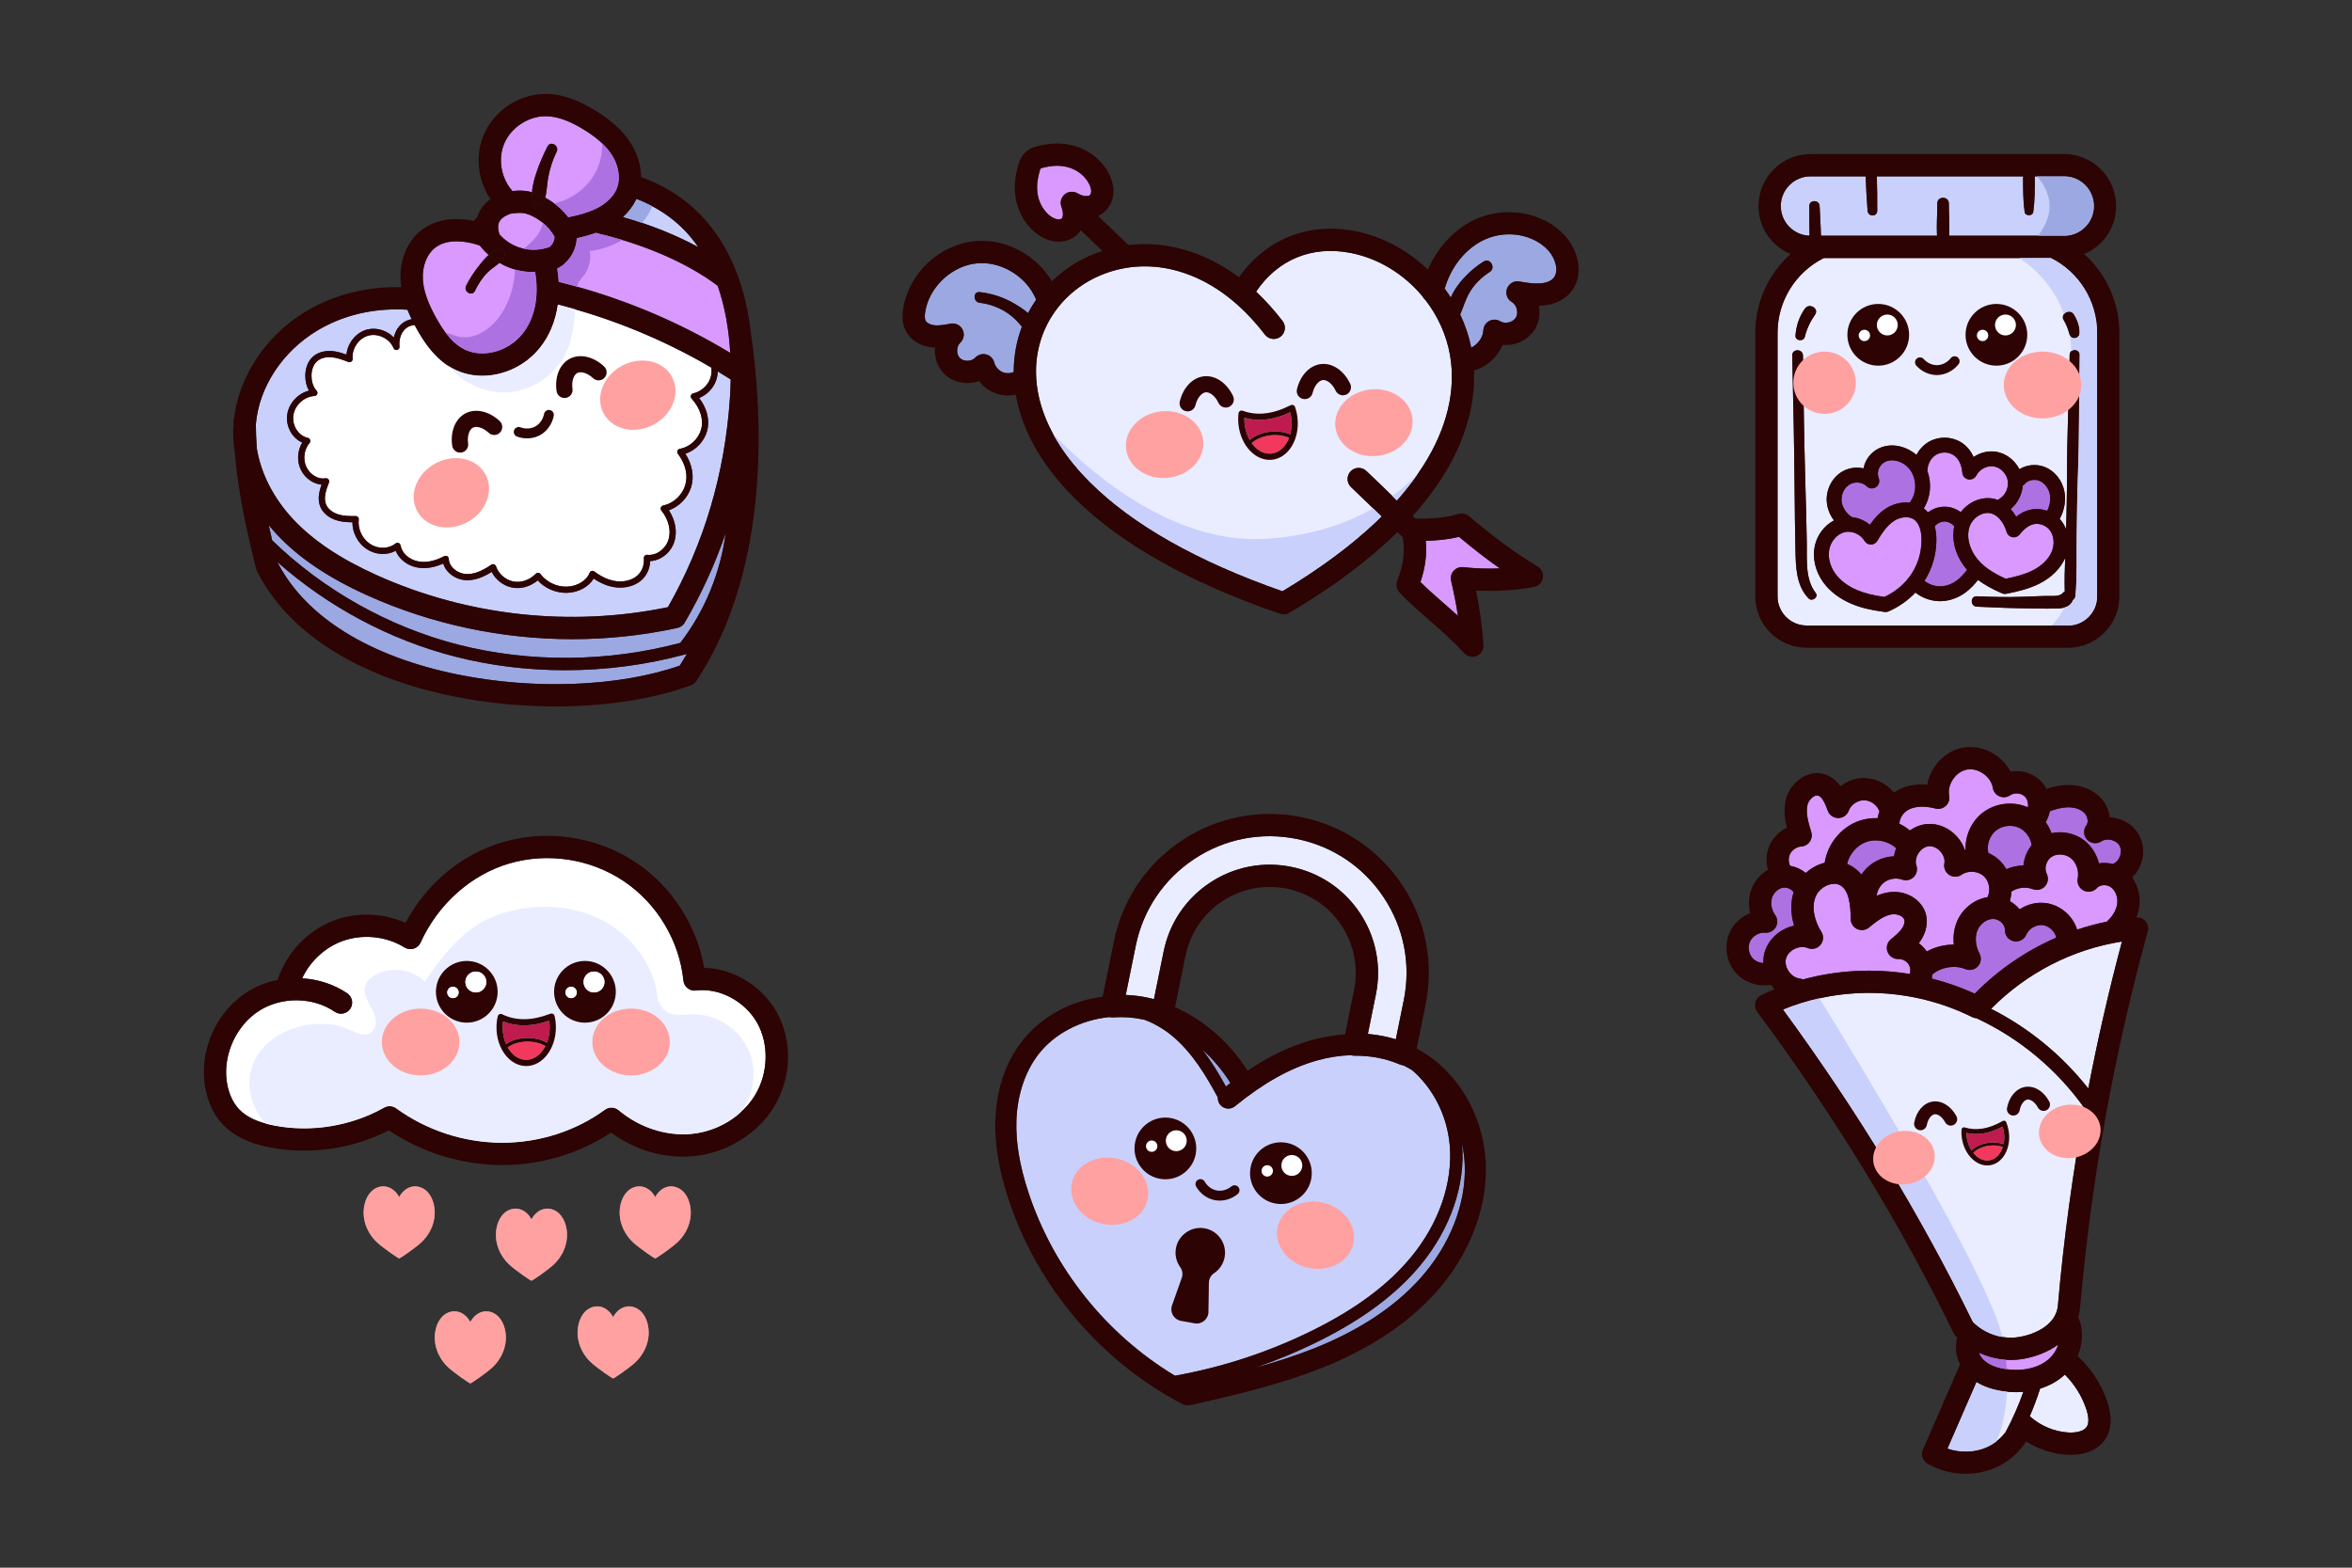 <?xml version='1.0' encoding='utf-8'?>
<svg xmlns="http://www.w3.org/2000/svg" version="1.1" x="0px" y="0px" viewBox="0 0 750 500" style="enable-background:new 0 0 750 500;" xml:space="preserve">
<rect x="0" y="0" width="750" height="500" fill="#333333" stroke="none"/>
<g id="Objects">
	<g>
		<g>
			<path style="fill:#AE71E2;" d="M623.167,167.86c-0.711-0.881-1.828-1.474-2.948-1.519c-1.226-0.05-2.494,0.552-3.262,1.511     c0.353,1.374,0.531,2.894,0.514,4.542c-0.049,4.675-1.394,9.08-3.785,12.857c1.365,1.123,3.281,1.793,5.13,1.752     c2.365-0.053,4.23-1.178,5.13-1.843c1.296-0.958,2.302-2.139,3.315-3.402c-0.436-0.506-0.847-1.026-1.231-1.572     C623.319,176.334,622.3,171.839,623.167,167.86z" />
			<path style="fill:#D999FF;" d="M649.023,167.103c-1.694,0.156-3.339,1.263-5.027,3.383c-0.549,0.688-1.436,1.016-2.299,0.85     c-0.864-0.166-1.565-0.799-1.819-1.641c-0.947-3.139-2.794-5.364-4.941-5.951c-0.367-0.1-0.745-0.148-1.128-0.148     c-2.342,0-4.842,1.793-5.746,4.315c-1.015,2.835-0.31,6.495,1.839,9.55c1.976,2.806,4.893,4.96,9.684,7.129     c2.909-0.598,5.92-1.326,8.563-2.654c2.928-1.471,5.092-3.588,6.095-5.963c1.064-2.522,0.7-5.484-0.885-7.204     C652.275,167.595,650.613,166.957,649.023,167.103z" />
			<path style="fill:#AE71E2;" d="M648.589,162.388c1.432-0.133,2.87,0.06,4.209,0.528c0.86-1.72,1.17-3.597,0.845-5.263     c-0.382-1.967-1.707-3.662-3.372-4.319c-1.614-0.634-3.663-0.178-4.662,1.041c-0.176,0.215-0.382,0.389-0.606,0.525     c-0.218,2.875-1.643,5.654-3.849,7.458c0.655,0.727,1.25,1.553,1.769,2.466C644.694,163.376,646.568,162.575,648.589,162.388z" />
			<path style="fill:#D999FF;" d="M614.777,163.415c1.603-1.212,3.62-1.886,5.632-1.805c1.733,0.069,3.426,0.702,4.822,1.732     c2.601-3.406,7.03-5.239,10.956-4.165c0.293,0.08,0.581,0.178,0.866,0.287c0.128-0.115,0.269-0.219,0.426-0.306     c1.947-1.083,3.128-3.602,2.749-5.859c-0.376-2.241-2.294-4.194-4.461-4.544c-2.154-0.349-4.544,0.898-5.563,2.895     c-0.482,0.945-1.534,1.455-2.576,1.245c-1.041-0.21-1.815-1.086-1.894-2.145c-0.196-2.632-1.286-4.717-2.989-5.719     c-1.599-0.941-3.747-0.942-5.346-0.001c-1.627,0.955-2.731,2.899-2.75,4.837c-0.001,0.131-0.015,0.259-0.038,0.385     c1.414,3.86,1.047,8.35-1.153,11.87C613.938,162.503,614.378,162.937,614.777,163.415z" />
			<path style="fill:#AE71E2;" d="M590.514,164.916c2.087,0.232,4.117,1.094,5.767,2.459c1.379-1.994,3.011-3.856,5.148-5.232     c2.051-1.32,4.826-2.149,7.532-1.842c2.472-3.13,2.314-8.08-0.357-11.043c-1.79-1.987-4.589-2.903-6.81-2.226     c-1.082,0.329-2.033,1.136-2.545,2.158c-0.362,0.723-0.681,1.901-0.139,3.403c0.377,1.044-0.021,2.209-0.958,2.803     c-0.936,0.595-2.16,0.46-2.944-0.325c-1.281-1.283-3.602-1.558-5.285-0.625c-1.705,0.944-2.814,3.054-2.696,5.133     C587.345,161.637,588.634,163.732,590.514,164.916z" />
			<path style="fill:#CAD0FC;" d="M667.69,65.72c0,2.53-0.99,4.91-2.78,6.7c-1.78,1.79-4.16,2.77-6.7,2.77h-36.67     c0.18-3.42-0.1-6.98-0.1-10.33c0-2.36-3.67-2.36-3.67,0c0,3.35-0.28,6.91-0.1,10.33h-37.01c-0.05-3.14-0.33-6.32-0.42-9.44     c-0.07-2.11-3.33-2.12-3.29,0c0.07,3.12-0.04,6.29,0.08,9.43c-5.09-0.15-9.18-4.34-9.18-9.46c0-5.22,4.25-9.47,9.47-9.47h17.59     c0.16,3.66,0.33,7.34,0.62,10.99c0.16,1.94,3.04,2,3.07,0c0.05-3.66-0.03-7.34-0.12-10.99h46.71c-0.05,0.17-0.08,0.36-0.08,0.57     c0.01,3.62,0,7.21,0.5,10.8c0.19,1.36,2.56,1.36,2.75,0c0.5-3.59,0.49-7.18,0.5-10.8c0-0.21-0.03-0.4-0.09-0.57h9.44     C663.44,56.25,667.69,60.5,667.69,65.72z" />
			<path style="fill:#D999FF;" d="M610.324,165.688c-1.872-1.297-4.594-0.683-6.332,0.436c-2.263,1.457-3.91,3.93-5.352,6.384     c-0.423,0.72-1.194,1.163-2.028,1.168h-0.014c-0.829,0-1.598-0.433-2.027-1.143c-1.096-1.816-3.166-2.947-5.172-2.947     c-0.435,0-0.868,0.054-1.286,0.164c-2.289,0.608-4.258,2.828-4.788,5.401c-0.518,2.509,0.197,5.425,1.911,7.797     c1.586,2.196,4.024,4.025,7.047,5.29c2.367,0.99,5.05,1.661,8.628,2.152c7.335-3.47,11.741-10.171,11.824-18.046     C612.752,170.856,612.548,167.228,610.324,165.688z" />
			<path style="fill:#E9EDFF;" d="M653.95,82.29h-72.37c-8.99,4.48-14.76,13.75-14.76,23.83v84.11c0,5.11,4.16,9.27,9.28,9.27h83.34     c5.11,0,9.27-4.16,9.27-9.27v-84.11C668.71,96.04,662.94,86.77,653.95,82.29z M661.34,100.26c1.13,1.8,1.89,3.87,1.79,6.03     c-0.08,1.81-2.67,2.22-3.18,0.43c-0.02-0.09-0.05-0.17-0.07-0.26c-0.44-1.52-0.93-2.96-1.78-4.31c-0.47-0.74-0.35-1.45,0.06-1.97     C658.89,99.25,660.52,98.95,661.34,100.26z M575.53,98.45c1.38-1.97,4.64-0.07,3.25,1.9c-1.5,2.11-2.65,4.56-3.26,7.07     c-0.4,1.65-3.13,1.31-2.99-0.4C572.8,103.83,573.7,101.08,575.53,98.45z M576.73,190.87c-3.95-4.03-4.08-9.96-4.2-15.24     c-0.14-6.83-0.23-13.66-0.28-20.49c-0.12-13.91-0.44-27.85-0.75-41.77c-0.04-2.2,3.39-2.19,3.42,0     c0.2,13.26,0.36,26.55,0.74,39.8c0.19,6.7,0.38,13.4,0.49,20.1c0.08,5.32-0.57,11.4,2.84,15.86     C580,190.45,577.83,192,576.73,190.87z M662.58,151.72c-0.24,6.42-0.28,12.86-0.38,19.28c-0.1,6.31,0.19,12.76-0.38,19.04     c-0.06,0.62-0.36,1.06-0.75,1.32c-0.54,1.37-1.55,2.07-2.78,2.41c-0.58,0.17-1.22,0.25-1.88,0.28c-2.78,0.13-5.64,0.04-8.43,0.01     c-5.87-0.07-11.77-0.27-17.63-0.57c-2.13-0.11-2.14-3.39,0-3.31c4.85,0.19,9.71,0.35,14.56,0.15c2.43-0.1,4.86-0.17,7.29-0.26     c1.38-0.04,4.55,0.33,5.48-0.85c0.2-0.27,0.46-0.43,0.73-0.53c-0.12-3.56-0.01-7.15,0.13-10.74c-1.46,3.36-4.39,6.27-8.26,8.22     c-3.4,1.7-7.05,2.52-10.5,3.21c-0.15,0.03-0.31,0.05-0.47,0.05c-0.32,0-0.64-0.07-0.94-0.2c-3.11-1.36-5.59-2.74-7.62-4.25     c-1.1,1.35-2.35,2.77-3.99,3.99c-2.33,1.72-5.12,2.7-7.83,2.77h-0.28c-2.85,0-5.71-1.02-7.87-2.75c-2.34,2.48-5.22,4.54-8.55,6     c-0.3,0.14-0.63,0.2-0.95,0.2c-0.1,0-0.2,0-0.3-0.02c-4.36-0.55-7.6-1.34-10.52-2.56c-3.83-1.61-6.96-3.99-9.06-6.89     c-2.52-3.48-3.5-7.68-2.71-11.52c0.73-3.56,3.08-6.63,6.12-8.21c-1.35-1.8-2.18-3.95-2.31-6.14c-0.22-3.89,1.84-7.73,5.13-9.55     c2.04-1.13,4.42-1.41,6.61-0.92c0.15-0.8,0.4-1.57,0.78-2.31c1.09-2.19,3.06-3.86,5.39-4.57c3.56-1.08,7.71-0.04,10.71,2.6     c0.89-1.71,2.23-3.18,3.88-4.15c3.08-1.82,7.06-1.81,10.15,0c1.83,1.08,3.26,2.74,4.18,4.81c2.09-1.42,4.69-2.08,7.19-1.68     c3.16,0.51,5.95,2.69,7.42,5.57c2.33-1.44,5.4-1.77,8.07-0.72c3.18,1.25,5.59,4.25,6.28,7.82c0.56,2.84,0.01,5.99-1.5,8.75     c0.01,0.02,0.03,0.04,0.05,0.06c0.87,0.94,1.54,2.06,2,3.27c0.13-5.7,0.29-11.41,0.28-17.11c-0.01-12.87,0.63-25.71,0.85-38.57     c0.01-0.53,0.22-0.92,0.54-1.17c0.92-0.76,2.69-0.36,2.66,1.17C662.91,126.01,663.07,138.86,662.58,151.72z" />
			<path style="fill:#2D0303;" d="M575.519,107.421c0.614-2.515,1.764-4.958,3.259-7.07c1.397-1.974-1.867-3.871-3.244-1.897     c-1.835,2.631-2.734,5.381-2.999,8.564C572.391,108.733,575.118,109.067,575.519,107.421z" />
			<path style="fill:#2D0303;" d="M576.146,173.268c-0.103-6.7-0.294-13.396-0.486-20.096c-0.381-13.252-0.54-26.54-0.738-39.798     c-0.033-2.198-3.466-2.203-3.418,0c0.305,13.914,0.63,27.853,0.742,41.769c0.054,6.831,0.141,13.659,0.288,20.49     c0.114,5.273,0.251,11.21,4.195,15.235c1.106,1.129,3.272-0.416,2.258-1.743C575.58,184.669,576.227,178.588,576.146,173.268z" />
			<path style="fill:#2D0303;" d="M658.097,102.153c0.903,1.427,1.392,2.952,1.852,4.564c0.509,1.79,3.103,1.384,3.183-0.43     c0.096-2.153-0.664-4.228-1.791-6.03C660.062,98.21,656.799,100.104,658.097,102.153z" />
			<path style="fill:#2D0303;" d="M659.968,113.151c-0.223,12.864-0.854,25.698-0.846,38.569c0.003,5.703-0.153,11.41-0.284,17.112     c-0.461-1.213-1.128-2.33-1.998-3.273c-0.018-0.019-0.036-0.036-0.054-0.055c1.509-2.765,2.059-5.914,1.506-8.756     c-0.695-3.569-3.104-6.566-6.284-7.819c-2.67-1.052-5.737-0.719-8.069,0.718c-1.466-2.875-4.259-5.058-7.418-5.567     c-2.498-0.402-5.097,0.259-7.195,1.679c-0.919-2.065-2.349-3.732-4.181-4.809c-3.081-1.814-7.063-1.815-10.145-0.003     c-1.655,0.972-2.995,2.442-3.885,4.155c-3-2.639-7.141-3.686-10.701-2.6c-2.333,0.71-4.301,2.375-5.399,4.568     c-0.371,0.738-0.63,1.515-0.779,2.312c-2.187-0.49-4.57-0.208-6.607,0.921c-3.289,1.821-5.35,5.656-5.129,9.545     c0.125,2.192,0.96,4.341,2.313,6.14c-3.041,1.58-5.394,4.656-6.126,8.208c-0.792,3.843,0.196,8.044,2.71,11.524     c2.098,2.904,5.23,5.285,9.06,6.886c2.92,1.221,6.164,2.014,10.518,2.569c0.1,0.013,0.201,0.019,0.3,0.019     c0.327,0,0.653-0.068,0.953-0.2c3.33-1.466,6.214-3.52,8.552-6.002c2.157,1.731,5.019,2.749,7.871,2.749     c0.091,0,0.183-0.001,0.275-0.003c2.718-0.063,5.502-1.046,7.834-2.77c1.644-1.215,2.894-2.641,3.985-3.989     c2.034,1.516,4.515,2.892,7.621,4.251c0.301,0.132,0.624,0.199,0.948,0.199c0.157,0,0.313-0.016,0.467-0.047     c3.449-0.692,7.101-1.511,10.494-3.215c3.877-1.948,6.805-4.86,8.267-8.212c-0.139,3.584-0.253,7.177-0.134,10.733     c-0.271,0.098-0.524,0.265-0.732,0.532c-0.925,1.18-4.1,0.806-5.478,0.855c-2.429,0.086-4.858,0.16-7.286,0.259     c-4.852,0.201-9.717,0.041-14.567-0.15c-2.135-0.085-2.121,3.201,0,3.31c5.867,0.299,11.76,0.499,17.635,0.565     c2.793,0.031,5.645,0.123,8.434-0.013c2.06-0.1,3.859-0.668,4.652-2.683c0.397-0.266,0.698-0.704,0.753-1.327     c0.566-6.277,0.283-12.729,0.381-19.032c0.099-6.427,0.141-12.861,0.383-19.284c0.484-12.86,0.331-25.707,0.586-38.569     C663.21,111.09,660.003,111.089,659.968,113.151z M589.923,154.446c1.683-0.933,4.004-0.658,5.285,0.625     c0.784,0.785,2.008,0.92,2.944,0.325c0.937-0.594,1.335-1.759,0.958-2.803c-0.542-1.502-0.223-2.68,0.139-3.403     c0.512-1.022,1.463-1.829,2.545-2.158c2.221-0.677,5.02,0.239,6.81,2.226c2.671,2.963,2.829,7.913,0.357,11.043     c-2.706-0.307-5.481,0.522-7.532,1.842c-2.137,1.376-3.769,3.238-5.148,5.232c-1.65-1.365-3.68-2.227-5.767-2.459     c-1.88-1.184-3.169-3.279-3.287-5.337C587.109,157.5,588.218,155.39,589.923,154.446z M600.911,190.39     c-3.578-0.491-6.261-1.162-8.628-2.152c-3.023-1.265-5.461-3.094-7.047-5.29c-1.714-2.372-2.429-5.288-1.911-7.797     c0.53-2.573,2.499-4.793,4.788-5.401c0.418-0.11,0.851-0.164,1.286-0.164c2.006,0,4.076,1.131,5.172,2.947     c0.429,0.71,1.198,1.143,2.027,1.143h0.014c0.834-0.005,1.605-0.448,2.028-1.168c1.442-2.454,3.089-4.927,5.352-6.384     c1.738-1.119,4.46-1.733,6.332-0.436c2.224,1.54,2.428,5.168,2.411,6.656C612.652,180.219,608.246,186.92,600.911,190.39z      M645.003,154.9c0.224-0.136,0.43-0.31,0.606-0.525c0.999-1.219,3.048-1.675,4.662-1.041c1.665,0.657,2.99,2.352,3.372,4.319     c0.325,1.666,0.015,3.543-0.845,5.263c-1.339-0.468-2.777-0.661-4.209-0.528c-2.021,0.187-3.895,0.988-5.666,2.436     c-0.519-0.913-1.114-1.739-1.769-2.466C643.36,160.554,644.785,157.775,645.003,154.9z M614.611,150.252     c0.023-0.126,0.037-0.254,0.038-0.385c0.019-1.938,1.123-3.882,2.75-4.837c1.599-0.941,3.747-0.94,5.346,0.001     c1.703,1.002,2.793,3.087,2.989,5.719c0.079,1.059,0.853,1.935,1.894,2.145c1.042,0.21,2.094-0.3,2.576-1.245     c1.019-1.997,3.409-3.244,5.563-2.895c2.167,0.35,4.085,2.303,4.461,4.544c0.379,2.257-0.802,4.776-2.749,5.859     c-0.157,0.087-0.298,0.191-0.426,0.306c-0.285-0.109-0.573-0.207-0.866-0.287c-3.926-1.074-8.355,0.759-10.956,4.165     c-1.396-1.03-3.089-1.663-4.822-1.732c-2.012-0.081-4.029,0.593-5.632,1.805c-0.399-0.478-0.839-0.912-1.319-1.293     C615.658,158.602,616.025,154.112,614.611,150.252z M623.946,185.16c-0.9,0.665-2.765,1.79-5.13,1.843     c-1.849,0.041-3.765-0.629-5.13-1.752c2.391-3.777,3.736-8.182,3.785-12.857c0.017-1.648-0.161-3.168-0.514-4.542     c0.768-0.959,2.036-1.561,3.262-1.511c1.12,0.045,2.237,0.638,2.948,1.519c-0.867,3.979,0.152,8.474,2.863,12.326     c0.384,0.546,0.795,1.066,1.231,1.572C626.248,183.021,625.242,184.202,623.946,185.16z M654.244,175.973     c-1.003,2.375-3.167,4.492-6.095,5.963c-2.643,1.328-5.654,2.056-8.563,2.654c-4.791-2.169-7.708-4.323-9.684-7.129     c-2.149-3.055-2.854-6.715-1.839-9.55c0.904-2.522,3.404-4.315,5.746-4.315c0.383,0,0.761,0.048,1.128,0.148     c2.147,0.587,3.994,2.812,4.941,5.951c0.254,0.842,0.955,1.475,1.819,1.641c0.863,0.166,1.75-0.162,2.299-0.85     c1.688-2.12,3.333-3.227,5.027-3.383c1.59-0.146,3.252,0.492,4.336,1.666C654.944,170.489,655.308,173.451,654.244,175.973z" />
			<path style="fill:#2D0303;" d="M664.596,81.025c1.973-0.821,3.785-2.029,5.341-3.585c3.129-3.129,4.852-7.291,4.852-11.721     c0-9.138-7.434-16.574-16.574-16.574H577.32c-9.138,0-16.573,7.436-16.573,16.574c0,6.882,4.218,12.796,10.203,15.298     c-7.013,6.303-11.229,15.402-11.229,25.098v84.115c0,9.029,7.346,16.376,16.376,16.376h83.342     c9.029,0,16.376-7.347,16.376-16.376v-84.115C675.815,96.423,671.604,87.328,664.596,81.025z M567.85,65.719     c0-5.222,4.249-9.47,9.47-9.47h17.59c0.159,3.658,0.326,7.338,0.623,10.986c0.158,1.94,3.039,2.001,3.067,0     c0.049-3.653-0.034-7.331-0.122-10.986h46.717c-0.052,0.174-0.089,0.36-0.088,0.572c0.011,3.618,0.007,7.204,0.504,10.796     c0.189,1.359,2.559,1.36,2.747,0c0.499-3.592,0.495-7.178,0.506-10.796c0-0.212-0.037-0.398-0.089-0.572h9.44     c5.223,0,9.471,4.248,9.471,9.47c0,2.532-0.984,4.911-2.772,6.698c-1.787,1.788-4.166,2.772-6.699,2.772h-3.452h-33.22     c0.181-3.421-0.106-6.978-0.106-10.332c0-2.356-3.663-2.36-3.663,0c0,3.354-0.288,6.911-0.107,10.332h-36.89h-0.113     c-0.051-3.144-0.33-6.319-0.428-9.441c-0.065-2.106-3.328-2.119-3.282,0c0.068,3.117-0.042,6.296,0.073,9.434     C571.941,75.026,567.85,70.842,567.85,65.719z M668.712,190.23c0,5.113-4.16,9.273-9.273,9.273h-83.342     c-5.114,0-9.274-4.16-9.274-9.273v-84.115c0-10.08,5.769-19.348,14.761-23.823h72.371c8.99,4.476,14.757,13.744,14.757,23.823     V190.23z" />
			<path style="fill:#9CA8E2;" d="M649.53,56.25h8.68c5.23,0,9.48,4.25,9.48,9.47c0,2.53-0.99,4.91-2.78,6.7     c-1.78,1.79-4.16,2.77-6.7,2.77h-8.31C656.31,66.84,653.06,60.19,649.53,56.25z" />
			<path style="fill:#CAD0FC;" d="M668.71,106.12v84.11c0,5.11-4.16,9.27-9.27,9.27h-5.19c1.82-1.88,3.13-3.92,4.04-5.73     c1.23-0.34,2.24-1.04,2.78-2.41c0.39-0.26,0.69-0.7,0.75-1.32c0.57-6.28,0.28-12.73,0.38-19.04c0.1-6.42,0.14-12.86,0.38-19.28     c0.49-12.86,0.33-25.71,0.59-38.57c0.03-1.53-1.74-1.93-2.66-1.17c-0.1-1.95-0.32-3.79-0.63-5.52c0.02,0.09,0.05,0.17,0.07,0.26     c0.51,1.79,3.1,1.38,3.18-0.43c0.1-2.16-0.66-4.23-1.79-6.03c-0.82-1.31-2.45-1.01-3.18-0.08c-3.53-9.59-10.13-15.19-14.24-17.89     h10.03C662.94,86.77,668.71,96.04,668.71,106.12z" />
			<path style="fill:#FFA1A1;" d="M638.962,122.792c0-5.884,5.534-10.654,12.36-10.654c6.827,0,12.362,4.77,12.362,10.654     c0,5.885-5.535,10.654-12.362,10.654C644.496,133.446,638.962,128.677,638.962,122.792" />
			<path style="fill:#FFA1A1;" d="M571.852,122.069c0-5.485,4.462-9.931,9.967-9.931s9.967,4.446,9.967,9.931     c0,5.486-4.463,9.931-9.967,9.931S571.852,127.555,571.852,122.069" />
		</g>
		<g>
			<path style="fill:#2D0303;" d="M589.087,106.781c0-5.435,4.406-9.841,9.841-9.841c5.434,0,9.841,4.406,9.841,9.841     c0,5.435-4.407,9.841-9.841,9.841C593.493,116.622,589.087,112.216,589.087,106.781" />
			<path style="fill:#FFFFFF;" d="M598.482,103.652c0-1.842,1.493-3.334,3.334-3.334c1.842,0,3.334,1.492,3.334,3.334     c0,1.841-1.492,3.334-3.334,3.334C599.975,106.986,598.482,105.493,598.482,103.652" />
			<path style="fill:#FFFFFF;" d="M592.705,106.986c0-1,0.811-1.812,1.812-1.812c1,0,1.81,0.812,1.81,1.812s-0.81,1.811-1.81,1.811     C593.516,108.797,592.705,107.986,592.705,106.986" />
			<path style="fill:#2D0303;" d="M626.768,106.781c0-5.435,4.405-9.841,9.84-9.841c5.434,0,9.841,4.406,9.841,9.841     c0,5.435-4.407,9.841-9.841,9.841C631.173,116.622,626.768,112.216,626.768,106.781" />
			<path style="fill:#FFFFFF;" d="M636.162,103.652c0-1.842,1.493-3.334,3.334-3.334c1.842,0,3.334,1.492,3.334,3.334     c0,1.841-1.492,3.334-3.334,3.334C637.655,106.986,636.162,105.493,636.162,103.652" />
			<path style="fill:#FFFFFF;" d="M630.385,106.986c0-1,0.811-1.812,1.812-1.812c1,0,1.81,0.812,1.81,1.812s-0.81,1.811-1.81,1.811     C631.196,108.797,630.385,107.986,630.385,106.986" />
			<path style="fill:#2D0303;" d="M617.632,119.619c-2.439,0-4.877-1.112-6.567-3.008c-0.579-0.651-0.523-1.649,0.129-2.228     c0.65-0.58,1.648-0.524,2.228,0.128c1.134,1.272,2.764,2.004,4.366,1.949c1.605-0.052,3.198-0.889,4.267-2.237     c0.541-0.684,1.534-0.8,2.217-0.259c0.684,0.541,0.799,1.534,0.258,2.217c-1.636,2.069-4.119,3.352-6.639,3.434     C617.805,119.618,617.718,119.619,617.632,119.619" />
		</g>
	</g>
	<g>
		<g>
			<path style="fill:#AE71E2;" d="M643.804,263.996c-2.323-1.064-5.337-0.692-7.332,0.908c-1.993,1.599-3.009,4.462-2.472,6.961     c0.012,0.057,0.018,0.116,0.028,0.173c1.373,0.599,2.644,1.438,3.725,2.511c0.799,0.794,1.47,1.693,2.012,2.661     c1.725-0.74,3.59-1.146,5.466-1.195c0.212-2.328,1.122-4.613,2.617-6.446C647.55,267.218,645.951,264.982,643.804,263.996z" />
			<path style="fill:#D999FF;" d="M601.149,281.199c-1.512,0.993-2.539,2.708-2.724,4.507c1.061-0.464,2.177-0.824,3.376-1.041     c6.164-1.118,11.083,2.548,12.275,6.739c0.787,2.763,0.18,5.921-1.666,8.662c-0.181,0.268-0.368,0.526-0.562,0.777     c0.991,0.714,1.853,1.602,2.551,2.614c2.621-1.431,5.606-2.181,8.591-2.181h0.034c-0.279-2.592,0.071-5.18,1.068-7.485     c1.769-4.094,5.561-6.999,9.693-7.654c1-2.086,0.597-4.925-1.038-6.549c-1.815-1.803-5.115-2.085-7.209-0.618     c-1.187,0.83-2.757,0.857-3.971,0.07c-1.215-0.788-1.829-2.234-1.554-3.655c0.239-1.228-0.23-2.651-1.252-3.804     c-1.023-1.153-2.383-1.785-3.628-1.698c-1.248,0.09-2.5,0.912-3.347,2.199c-0.847,1.288-1.108,2.763-0.695,3.946     c0.448,1.289,0.119,2.721-0.849,3.684s-2.403,1.286-3.689,0.831C604.786,279.92,602.717,280.17,601.149,281.199z" />
			<path style="fill:#D999FF;" d="M614.623,262.799c3.438-0.246,6.972,1.274,9.452,4.069c1.123,1.267,1.962,2.717,2.481,4.241     c0.074-0.012,0.147-0.019,0.221-0.03c-0.178-4.429,1.778-8.929,5.25-11.715c4.035-3.239,9.89-3.982,14.612-1.875     c0.228-1.227-0.133-2.64-0.995-3.471c-1.157-1.113-3.331-1.291-4.652-0.379c-1.003,0.693-2.292,0.823-3.413,0.345     c-1.12-0.479-1.918-1.498-2.112-2.702c-0.276-1.711-1.364-3.353-2.985-4.505c-1.621-1.152-3.528-1.639-5.236-1.336     c-1.707,0.302-3.331,1.417-4.457,3.055c-1.126,1.64-1.582,3.556-1.252,5.257c0.232,1.199-0.167,2.434-1.059,3.269     c-0.891,0.835-2.148,1.152-3.33,0.843c-1.988-0.522-5.755-1.162-8.644,0.421c-1.715,0.94-2.853,2.838-2.801,4.442     c1.184,0.585,2.3,1.305,3.316,2.151C610.696,263.68,612.632,262.942,614.623,262.799z" />
			<path style="fill:#AE71E2;" d="M595.253,268.487c-3.101,1.039-5.524,3.877-6.255,7.062c0.613,0.244,1.206,0.542,1.77,0.9     c1.111,0.704,2.024,1.547,2.785,2.479c0.97-1.441,2.221-2.698,3.699-3.668c2.007-1.316,4.33-2.044,6.686-2.149     c0.137-0.884,0.376-1.763,0.713-2.618C602.145,268.292,598.418,267.424,595.253,268.487z" />
			<path style="fill:#D999FF;" d="M576.397,302.355c-1.196-0.505-2.741-0.399-4.133,0.283c-1.391,0.683-2.42,1.839-2.753,3.094     c-0.333,1.255-0.012,2.769,0.859,4.051c0.87,1.283,2.16,2.14,3.448,2.294c0.393,0.047,0.761,0.159,1.099,0.319     c11.04-3.023,22.707-3.606,34.093-1.753c0.294-1.001,0.173-2.163-0.365-3.034c-0.667-1.077-2.017-1.79-3.28-1.743     c-1.513,0.078-2.919-0.856-3.463-2.282c-0.544-1.426-0.116-3.04,1.063-4.01c1.396-1.146,2.713-2.23,3.554-3.476     c0.654-0.972,0.932-2.025,0.726-2.749c-0.341-1.198-2.371-2.021-4.178-1.694c-2.394,0.433-4.637,2.15-7.11,4.18     c-1.056,0.866-2.514,1.051-3.752,0.476c-1.237-0.576-2.036-1.812-2.053-3.177c-0.054-4.319-0.474-8.967-3.186-10.685     c-1.31-0.832-2.841-0.561-3.636-0.326c-1.832,0.541-3.495,1.933-4.237,3.545c-1.746,3.793-0.276,8.433,1.682,11.509     c0.835,1.312,0.72,3.013-0.284,4.2C579.488,302.564,577.829,302.96,576.397,302.355z" />
			<path style="fill:#AE71E2;" d="M664.684,268.083c2.284,1.792,3.895,4.404,4.631,7.27c1.464-0.229,2.985-0.156,4.442,0.221     c0.132-0.093,0.27-0.18,0.419-0.255c0.874-0.445,1.592-1.381,1.924-2.507c0.331-1.126,0.234-2.304-0.26-3.15     c-0.495-0.846-1.473-1.508-2.617-1.773c-1.143-0.265-2.313-0.098-3.128,0.445c-1.444,0.963-3.371,0.741-4.558-0.523     c-1.188-1.265-1.288-3.201-0.238-4.581c0.703-0.926,0.464-2.7-0.511-3.797c-1.134-1.276-3.164-1.999-5.427-1.953     c-1.903,0.044-3.845,0.578-5.724,1.255c-0.224,1.215-0.657,2.394-1.305,3.48c0.77,1.085,1.394,2.273,1.846,3.524     C657.75,264.952,661.706,265.746,664.684,268.083z" />
			<path style="fill:#D999FF;" d="M641.404,284.368c-0.054,1.029-0.225,2.051-0.518,3.04c1.202,0.679,2.269,1.573,3.135,2.622     c2.404-1.611,5.359-2.39,8.299-2.012c4.673,0.6,8.642,4.044,10.036,8.475c3.103-1.036,6.271-1.889,9.491-2.547     c0.099-0.121,0.204-0.238,0.32-0.347c1.805-1.693,2.903-3.844,3.012-5.9c0.105-1.988-0.845-3.998-2.31-4.886     c-1.33-0.807-3.285-0.622-4.186,0.394c-1.063,1.201-2.8,1.541-4.237,0.828c-1.436-0.712-2.218-2.3-1.905-3.874     c0.479-2.41-0.443-5.079-2.24-6.489c-1.752-1.374-4.466-1.521-6.181-0.336c-1.627,1.127-2.335,3.66-1.485,5.317     c0.673,1.312,0.465,2.905-0.524,4.001c-0.988,1.095-2.552,1.465-3.927,0.928C646.004,282.733,643.346,283.055,641.404,284.368z" />
			<path style="fill:#AE71E2;" d="M626.748,309.093c-3.433-1.395-7.711-0.689-10.546,1.697c-0.049,0.439-0.122,0.874-0.224,1.304     c4.677,1.188,9.274,2.789,13.721,4.818c7.533-7.648,16.364-13.681,25.993-17.864c-0.426-1.972-2.284-3.729-4.278-3.985     c-2.086-0.27-4.451,1.091-5.27,3.031c-0.665,1.579-2.366,2.457-4.038,2.088c-1.674-0.369-2.844-1.882-2.783-3.594     c0.059-1.65-1.697-3.379-3.546-3.49c-2.025-0.127-4.248,1.388-5.166,3.512c-0.942,2.179-0.711,5.059,0.605,7.516     c0.707,1.32,0.509,2.94-0.491,4.052C629.724,309.29,628.133,309.656,626.748,309.093z" />
			<path style="fill:#E9EDFF;" d="M664.71,353.5c-1.9,10.42-3.56,20.88-4.98,31.37c-1.42,10.49-2.59,20.99-3.51,31.51     c-0.53,6.05-7.09,9.21-12.54,10.07c-1.7,0.27-3.45,0.25-5.16-0.04c-3.54-0.58-6.92-2.28-9.41-4.83     c-16.53-33.87-36.85-67.35-60.46-99.57c3.73-1.54,7.59-2.74,11.52-3.61c16.13-3.59,33.48-1.58,48.74,6     c0.44,0.22,0.9,0.34,1.36,0.37C643.91,331.08,656.05,341.21,664.71,353.5z" />
			<path style="fill:#E9EDFF;" d="M657.524,439.209c-1.998,1.634-4.368,2.867-6.974,3.678c-0.955,2.983-2.057,5.923-3.302,8.802     c0.033,0.027,0.069,0.052,0.101,0.081c3.314,2.999,7.774,4.862,12.235,5.114c2.176,0.122,4.853-0.295,5.843-1.832     c0.731-1.136,0.666-3.162-0.186-5.707c-1.365-4.08-3.749-7.883-6.816-10.931C658.134,438.688,657.836,438.954,657.524,439.209z" />
			<path style="fill:#E9EDFF;" d="M665.902,347.17c3.033-15.76,6.612-31.409,10.744-46.878c-15.762,2.473-30.352,9.962-41.739,21.46     C646.876,327.788,657.626,336.611,665.902,347.17z" />
			<path style="fill:#D999FF;" d="M656.35,428.82c-0.6,1.84-1.74,3.59-3.32,4.89c-3.18,2.61-7.95,3.7-13.1,3     c-0.05-0.01-0.09-0.01-0.14-0.02c-3.26-0.46-5.71-1.49-7.29-3.08c-0.6-0.6-1.05-1.32-1.34-2.06c2.68,1.22,5.57,1.96,8.51,2.14     c0.5,0.04,1,0.06,1.5,0.06c1.21,0,2.42-0.09,3.62-0.28C648.65,432.86,652.89,431.35,656.35,428.82z" />
			<path style="fill:#AE71E2;" d="M572.099,295.222c-1.121-3.667-1.187-7.372-0.158-10.686c-0.674-0.969-2.068-1.594-3.318-1.418     c-1.555,0.223-3.059,1.585-3.576,3.24c-0.546,1.744-0.153,3.858,1.026,5.52c0.801,1.127,0.874,2.617,0.187,3.819     c-0.686,1.2-2.002,1.894-3.386,1.774c-1.887-0.159-3.945,0.999-4.783,2.697c-0.839,1.699-0.509,4.037,0.767,5.437     c0.845,0.928,2.137,1.476,3.427,1.548c-0.036-1.095,0.08-2.186,0.36-3.243c0.866-3.262,3.232-6.05,6.492-7.649     C570.098,295.789,571.094,295.443,572.099,295.222z" />
			<path style="fill:#E9EDFF;" d="M645.21,443.91c-1.56,4.42-3.46,8.73-5.68,12.85c-0.84,1.11-1.79,2.09-2.86,2.91     c-1.53,1.2-3.29,2.09-5.25,2.64c-3.34,0.94-7.02,0.8-10.33-0.33l9.19-21.13c2.33,1.44,5.18,2.41,8.52,2.88     c0.4,0.06,0.8,0.1,1.2,0.14c0.98,0.1,1.94,0.15,2.89,0.15C643.67,444.02,644.45,443.98,645.21,443.91z" />
			<path style="fill:#D999FF;" d="M575.822,278.41c1.556-1.41,3.44-2.491,5.495-3.098c0.177-0.053,0.355-0.099,0.53-0.144     c0.919-6.052,5.279-11.449,11.149-13.417c1.861-0.623,3.808-0.878,5.74-0.802c0.12-0.758,0.317-1.509,0.589-2.241     c-0.094-0.143-0.182-0.293-0.256-0.453c-0.837-1.82-2.895-3.093-4.901-3.016c-2.002,0.072-3.967,1.486-4.67,3.362     c-0.521,1.387-1.846,2.305-3.325,2.305h-0.023c-1.488-0.009-2.813-0.947-3.318-2.346c-0.776-2.148-1.743-4.399-3.046-4.811     c-0.394-0.124-0.851-0.042-1.363,0.244c-0.954,0.534-1.78,1.623-2.051,2.709c-0.612,2.441,0.145,5.256,1.2,8.682     c0.319,1.04,0.146,2.168-0.473,3.064c-0.618,0.894-1.612,1.457-2.697,1.525c-1.56,0.099-3.078,1.173-3.691,2.61     c-0.473,1.111-0.411,2.456,0.103,3.563C572.652,276.462,574.392,277.254,575.822,278.41z" />
			<path style="fill:#2D0303;" d="M681.264,292.591c0.579-1.47,0.927-2.995,1.007-4.517c0.159-2.996-0.73-5.914-2.383-8.213     c1.391-1.344,2.449-3.082,3.026-5.045c0.887-3.012,0.543-6.197-0.942-8.738c-1.485-2.541-4.091-4.403-7.15-5.11     c-0.69-0.159-1.387-0.256-2.078-0.291c-0.235-2.138-1.126-4.251-2.647-5.962c-2.539-2.858-6.509-4.444-10.902-4.336     c-2.343,0.054-4.545,0.547-6.625,1.215c-0.515-0.985-1.177-1.899-1.997-2.69c-2.519-2.428-6.114-3.398-9.464-2.803     c-1.046-1.981-2.592-3.749-4.513-5.114c-3.163-2.247-7.025-3.172-10.591-2.539c-3.569,0.632-6.874,2.83-9.071,6.028     c-1.215,1.769-2.023,3.746-2.384,5.762c-2.985-0.233-6.347,0.114-9.459,1.819c-0.401,0.22-0.785,0.461-1.153,0.718     c-2.413-2.948-6.207-4.774-10.027-4.635c-2.548,0.092-5.02,1.051-7.035,2.601c-1.158-1.612-2.744-3.067-4.948-3.764     c-2.268-0.719-4.744-0.428-6.969,0.815c-2.678,1.496-4.725,4.182-5.477,7.184c-0.784,3.128-0.365,6.272,0.31,9.02     c-2.474,1.199-4.534,3.266-5.615,5.802c-1.022,2.399-1.134,5.137-0.427,7.639c-2.544,1.458-4.574,3.898-5.483,6.8     c-0.703,2.247-0.745,4.668-0.173,6.985c-2.723,1.091-5.061,3.145-6.373,5.803c-2.128,4.314-1.353,9.81,1.888,13.365     c2.277,2.499,5.62,3.874,8.966,3.874c0.714,0,1.429-0.064,2.133-0.191c0.36,0.501,0.75,0.97,1.166,1.407     c-1.432,0.591-2.849,1.222-4.246,1.902c-0.95,0.462-1.646,1.323-1.897,2.35c-0.251,1.027-0.032,2.112,0.598,2.961     c24.576,33.11,45.647,67.59,62.63,102.483c0.149,0.306,0.341,0.589,0.57,0.84c0.199,0.219,0.408,0.429,0.616,0.64     c-0.811,2.729-0.474,5.793,0.863,8.509l-11.824,27.186c-0.723,1.662-0.078,3.602,1.496,4.501     c3.695,2.108,7.897,3.193,12.114,3.193c2.199,0,4.403-0.295,6.539-0.893c5.311-1.49,9.734-4.773,12.786-9.414     c3.897,2.497,8.411,3.975,13.066,4.237c5.486,0.31,9.938-1.541,12.214-5.078c1.977-3.071,2.171-7.042,0.578-11.805     c-1.873-5.599-5.124-10.601-9.45-14.583c1.718-4.035,1.884-8.583,0.182-12.409c0.286-0.976,0.488-2.005,0.584-3.096     c3.54-40.442,10.802-80.792,21.586-119.928c0.308-1.121,0.049-2.322-0.695-3.215     C683.466,292.997,682.385,292.533,681.264,292.591z M653.637,258.735c1.879-0.677,3.821-1.211,5.724-1.255     c2.263-0.046,4.293,0.677,5.427,1.953c0.975,1.097,1.214,2.871,0.511,3.797c-1.05,1.38-0.95,3.316,0.238,4.581     c1.187,1.264,3.114,1.486,4.558,0.523c0.815-0.543,1.985-0.71,3.128-0.445c1.144,0.265,2.122,0.927,2.617,1.773     c0.494,0.846,0.591,2.024,0.26,3.15c-0.332,1.126-1.05,2.062-1.924,2.507c-0.149,0.075-0.287,0.162-0.419,0.255     c-1.457-0.377-2.978-0.45-4.442-0.221c-0.736-2.866-2.347-5.478-4.631-7.27c-2.978-2.337-6.934-3.131-10.506-2.344     c-0.452-1.251-1.076-2.439-1.846-3.524C652.98,261.129,653.413,259.95,653.637,258.735z M652.111,282.654     c0.989-1.096,1.197-2.689,0.524-4.001c-0.85-1.657-0.142-4.19,1.485-5.317c1.715-1.185,4.429-1.038,6.181,0.336     c1.797,1.41,2.719,4.079,2.24,6.489c-0.313,1.574,0.469,3.162,1.905,3.874c1.437,0.713,3.174,0.373,4.237-0.828     c0.901-1.016,2.856-1.201,4.186-0.394c1.465,0.888,2.415,2.898,2.31,4.886c-0.109,2.056-1.207,4.207-3.012,5.9     c-0.116,0.109-0.221,0.226-0.32,0.347c-3.22,0.658-6.388,1.511-9.491,2.547c-1.394-4.431-5.363-7.875-10.036-8.475     c-2.94-0.378-5.895,0.401-8.299,2.012c-0.866-1.049-1.933-1.943-3.135-2.622c0.293-0.989,0.464-2.011,0.518-3.04     c1.942-1.313,4.6-1.635,6.78-0.786C649.559,284.119,651.123,283.749,652.111,282.654z M631.216,304.126     c-1.316-2.457-1.547-5.337-0.605-7.516c0.918-2.124,3.141-3.639,5.166-3.512c1.849,0.111,3.605,1.84,3.546,3.49     c-0.061,1.712,1.109,3.225,2.783,3.594c1.672,0.369,3.373-0.509,4.038-2.088c0.819-1.94,3.184-3.301,5.27-3.031     c1.994,0.256,3.852,2.013,4.278,3.985c-9.629,4.183-18.46,10.216-25.993,17.864c-4.447-2.029-9.044-3.63-13.721-4.818     c0.102-0.43,0.175-0.865,0.224-1.304c2.835-2.386,7.113-3.092,10.546-1.697c1.385,0.563,2.976,0.197,3.977-0.915     C631.725,307.066,631.923,305.446,631.216,304.126z M645.231,276.015c-1.876,0.049-3.741,0.455-5.466,1.195     c-0.542-0.968-1.213-1.867-2.012-2.661c-1.081-1.073-2.352-1.912-3.725-2.511c-0.01-0.057-0.016-0.116-0.028-0.173     c-0.537-2.499,0.479-5.362,2.472-6.961c1.995-1.6,5.009-1.972,7.332-0.908c2.147,0.986,3.746,3.222,4.044,5.573     C646.353,271.402,645.443,273.687,645.231,276.015z M608.504,258.286c2.889-1.583,6.656-0.943,8.644-0.421     c1.182,0.309,2.439-0.008,3.33-0.843c0.892-0.835,1.291-2.07,1.059-3.269c-0.33-1.701,0.126-3.617,1.252-5.257     c1.126-1.638,2.75-2.753,4.457-3.055c1.708-0.303,3.615,0.184,5.236,1.336c1.621,1.152,2.709,2.794,2.985,4.505     c0.194,1.204,0.992,2.223,2.112,2.702c1.121,0.478,2.41,0.348,3.413-0.345c1.321-0.912,3.495-0.734,4.652,0.379     c0.862,0.831,1.223,2.244,0.995,3.471c-4.722-2.107-10.577-1.364-14.612,1.875c-3.472,2.786-5.428,7.286-5.25,11.715     c-0.074,0.011-0.147,0.018-0.221,0.03c-0.519-1.524-1.358-2.974-2.481-4.241c-2.48-2.795-6.014-4.315-9.452-4.069     c-1.991,0.143-3.927,0.881-5.604,2.08c-1.016-0.846-2.132-1.566-3.316-2.151C605.651,261.124,606.789,259.226,608.504,258.286z      M606.553,280.543c1.286,0.455,2.721,0.132,3.689-0.831s1.297-2.395,0.849-3.684c-0.413-1.183-0.152-2.658,0.695-3.946     c0.847-1.287,2.099-2.109,3.347-2.199c1.245-0.087,2.605,0.545,3.628,1.698c1.022,1.153,1.491,2.576,1.252,3.804     c-0.275,1.421,0.339,2.867,1.554,3.655c1.214,0.787,2.784,0.76,3.971-0.07c2.094-1.467,5.394-1.185,7.209,0.618     c1.635,1.624,2.038,4.463,1.038,6.549c-4.132,0.655-7.924,3.56-9.693,7.654c-0.997,2.305-1.347,4.893-1.068,7.485h-0.034     c-2.985,0-5.97,0.75-8.591,2.181c-0.698-1.012-1.56-1.9-2.551-2.614c0.194-0.251,0.381-0.509,0.562-0.777     c1.846-2.741,2.453-5.899,1.666-8.662c-1.192-4.191-6.111-7.857-12.275-6.739c-1.199,0.217-2.315,0.577-3.376,1.041     c0.185-1.799,1.212-3.514,2.724-4.507C602.717,280.17,604.786,279.92,606.553,280.543z M580.775,297.177     c-1.958-3.076-3.428-7.716-1.682-11.509c0.742-1.612,2.405-3.004,4.237-3.545c0.795-0.235,2.326-0.506,3.636,0.326     c2.712,1.718,3.132,6.366,3.186,10.685c0.017,1.365,0.816,2.601,2.053,3.177c1.238,0.575,2.696,0.39,3.752-0.476     c2.473-2.03,4.716-3.747,7.11-4.18c1.807-0.327,3.837,0.496,4.178,1.694c0.206,0.724-0.072,1.777-0.726,2.749     c-0.841,1.246-2.158,2.33-3.554,3.476c-1.179,0.97-1.607,2.584-1.063,4.01c0.544,1.426,1.95,2.36,3.463,2.282     c1.263-0.047,2.613,0.666,3.28,1.743c0.538,0.871,0.659,2.033,0.365,3.034c-11.386-1.853-23.053-1.27-34.093,1.753     c-0.338-0.16-0.706-0.272-1.099-0.319c-1.288-0.154-2.578-1.011-3.448-2.294c-0.871-1.282-1.192-2.796-0.859-4.051     c0.333-1.255,1.362-2.411,2.753-3.094c1.392-0.682,2.937-0.788,4.133-0.283c1.432,0.605,3.091,0.209,4.094-0.978     C581.495,300.19,581.61,298.489,580.775,297.177z M604.651,270.493c-0.337,0.855-0.576,1.734-0.713,2.618     c-2.356,0.105-4.679,0.833-6.686,2.149c-1.478,0.97-2.729,2.227-3.699,3.668c-0.761-0.932-1.674-1.775-2.785-2.479     c-0.564-0.358-1.157-0.656-1.77-0.9c0.731-3.185,3.154-6.023,6.255-7.062C598.418,267.424,602.145,268.292,604.651,270.493z      M570.711,272.583c0.613-1.437,2.131-2.511,3.691-2.61c1.085-0.068,2.079-0.631,2.697-1.525c0.619-0.896,0.792-2.024,0.473-3.064     c-1.055-3.426-1.812-6.241-1.2-8.682c0.271-1.086,1.097-2.175,2.051-2.709c0.512-0.286,0.969-0.368,1.363-0.244     c1.303,0.412,2.27,2.663,3.046,4.811c0.505,1.399,1.83,2.337,3.318,2.346h0.023c1.479,0,2.804-0.918,3.325-2.305     c0.703-1.876,2.668-3.29,4.67-3.362c2.006-0.077,4.064,1.196,4.901,3.016c0.074,0.16,0.162,0.31,0.256,0.453     c-0.272,0.732-0.469,1.483-0.589,2.241c-1.932-0.076-3.879,0.179-5.74,0.802c-5.87,1.968-10.23,7.365-11.149,13.417     c-0.175,0.045-0.353,0.091-0.53,0.144c-2.055,0.607-3.939,1.688-5.495,3.098c-1.43-1.156-3.17-1.948-5.008-2.264     C570.3,275.039,570.238,273.694,570.711,272.583z M562.645,303.91c-0.28,1.057-0.396,2.148-0.36,3.243     c-1.29-0.072-2.582-0.62-3.427-1.548c-1.276-1.4-1.606-3.738-0.767-5.437c0.838-1.698,2.896-2.856,4.783-2.697     c1.384,0.12,2.7-0.574,3.386-1.774c0.687-1.202,0.614-2.692-0.187-3.819c-1.179-1.662-1.572-3.776-1.026-5.52     c0.517-1.655,2.021-3.017,3.576-3.24c1.25-0.176,2.644,0.449,3.318,1.418c-1.029,3.314-0.963,7.019,0.158,10.686     c-1.005,0.221-2.001,0.567-2.962,1.039C565.877,297.86,563.511,300.648,562.645,303.91z M639.532,456.762     c-2.058,2.728-4.806,4.622-8.117,5.55c-3.337,0.935-7.02,0.795-10.324-0.331l9.191-21.133c2.331,1.444,5.182,2.41,8.517,2.879     c1.38,0.194,2.746,0.289,4.088,0.289c0.784,0,1.558-0.035,2.323-0.101C643.653,448.335,641.752,452.638,639.532,456.762z      M639.788,436.694c-3.261-0.459-5.712-1.496-7.287-3.082c-0.598-0.602-1.049-1.32-1.337-2.061     c3.127,1.43,6.552,2.199,10.007,2.199c1.206,0,2.416-0.093,3.617-0.283c3.858-0.61,8.099-2.113,11.557-4.644     c-0.597,1.84-1.733,3.592-3.317,4.888C649.815,436.338,644.989,437.426,639.788,436.694z M665.241,449.345     c0.852,2.545,0.917,4.571,0.186,5.707c-0.99,1.537-3.667,1.954-5.843,1.832c-4.461-0.252-8.921-2.115-12.235-5.114     c-0.032-0.029-0.068-0.054-0.101-0.081c1.245-2.879,2.347-5.819,3.302-8.802c2.606-0.811,4.976-2.044,6.974-3.678     c0.312-0.255,0.61-0.521,0.901-0.795C661.492,441.462,663.876,445.265,665.241,449.345z M656.217,416.384L656.217,416.384     c-0.53,6.05-7.085,9.204-12.539,10.067c-5.219,0.83-10.883-1.078-14.569-4.869c-16.525-33.874-36.851-67.348-60.456-99.569     c19.07-7.848,41.283-7.028,60.261,2.392c0.432,0.214,0.893,0.334,1.354,0.362c13.642,6.316,25.786,16.448,34.446,28.735     C660.906,374.336,658.058,395.347,656.217,416.384z M665.902,347.17c-8.276-10.559-19.026-19.382-30.995-25.418     c11.387-11.498,25.977-18.987,41.739-21.46C672.514,315.761,668.935,331.41,665.902,347.17z" />
			<path style="fill:#CAD0FC;" d="M629.11,421.58c-16.53-33.87-36.85-67.35-60.46-99.57c3.73-1.54,7.59-2.74,11.52-3.61     c11.92,19.3,53.61,87.71,58.35,108.01C634.98,425.83,631.6,424.13,629.11,421.58z" />
			<path style="fill:#CAD0FC;" d="M640,443.87c-0.3,6.08-1.5,11.38-3.33,15.8c-1.53,1.2-3.29,2.09-5.25,2.64     c-3.34,0.94-7.02,0.8-10.33-0.33l9.19-21.13c2.33,1.44,5.18,2.41,8.52,2.88C639.2,443.79,639.6,443.83,640,443.87z" />
			<path style="fill:#AE71E2;" d="M631.16,431.55c2.68,1.22,5.57,1.96,8.51,2.14c0.11,1.02,0.2,2.03,0.26,3.02     c-0.05-0.01-0.09-0.01-0.14-0.02c-3.26-0.46-5.71-1.49-7.29-3.08C631.9,433.01,631.45,432.29,631.16,431.55z" />
			<path style="fill:#FFA1A1;" d="M650.261,362.389c-0.734-4.636,3.029-9.085,8.408-9.938c5.378-0.852,10.334,2.215,11.069,6.851     c0.735,4.635-3.03,9.084-8.408,9.937C655.952,370.091,650.996,367.025,650.261,362.389" />
			<path style="fill:#FFA1A1;" d="M597.392,370.77c-0.735-4.636,3.029-9.085,8.407-9.938c5.379-0.852,10.334,2.214,11.07,6.85     c0.734,4.636-3.03,9.085-8.409,9.938C603.082,378.472,598.126,375.405,597.392,370.77" />
		</g>
		<g>
			<path style="fill:#F2385C;" d="M633.816,365.476c-1.861,0.326-3.587,1.167-4.587,2.22c1.384,1.727,3.254,2.683,5.135,2.385     c1.993-0.316,3.54-1.969,4.278-4.234C637.315,365.319,635.532,365.175,633.816,365.476z" />
			<path style="fill:#BF1B4E;" d="M638.588,359.332c-4.029,2.175-7.91,2.852-11.562,2.019c0.012,0.498,0.058,1.001,0.138,1.506     c0.243,1.534,0.779,2.92,1.509,4.063c1.15-1.136,3.003-2.028,4.981-2.375c1.832-0.321,3.756-0.169,5.235,0.388     c0.263-1.215,0.308-2.562,0.088-3.949C638.887,360.419,638.758,359.866,638.588,359.332z" />
			<path style="fill:#2D0303;" d="M639.742,357.904c-0.079-0.194-0.232-0.347-0.426-0.428c-0.193-0.081-0.41-0.081-0.603,0     c-0.109,0.044-0.233,0.115-0.457,0.242c-4.163,2.354-8.121,2.981-11.762,1.862c-0.23-0.07-0.479-0.032-0.676,0.104     c-0.198,0.136-0.323,0.355-0.34,0.594c-0.063,0.924-0.019,1.874,0.131,2.825c0.85,5.357,4.888,9.185,9.001,8.533     c4.114-0.653,6.771-5.541,5.921-10.898C640.376,359.753,640.11,358.8,639.742,357.904z M634.364,370.081     c-1.881,0.298-3.751-0.658-5.135-2.385c1-1.053,2.726-1.894,4.587-2.22c1.716-0.301,3.499-0.157,4.826,0.371     C637.904,368.112,636.357,369.765,634.364,370.081z M638.889,364.933c-1.479-0.557-3.403-0.709-5.235-0.388     c-1.978,0.347-3.831,1.239-4.981,2.375c-0.73-1.143-1.266-2.529-1.509-4.063c-0.08-0.505-0.126-1.008-0.138-1.506     c3.652,0.833,7.533,0.156,11.562-2.019c0.17,0.534,0.299,1.087,0.389,1.652C639.197,362.371,639.152,363.718,638.889,364.933z" />
			<path style="fill:#2D0303;" d="M616.244,351.345c-0.009,0.001-0.016,0.002-0.025,0.004c-2.862,0.453-5.145,3.087-5.82,6.718     c-0.207,1.111,0.527,2.179,1.638,2.386c1.109,0.206,2.179-0.528,2.385-1.638c0.383-2.057,1.516-3.278,2.438-3.425     c0.002,0,0.004-0.001,0.006-0.001c0.928-0.142,2.389,0.683,3.387,2.537c0.423,0.786,1.287,1.185,2.122,1.052     c0.221-0.035,0.44-0.107,0.649-0.22c0.996-0.535,1.368-1.775,0.832-2.77C622.102,352.725,619.113,350.903,616.244,351.345z" />
			<path style="fill:#2D0303;" d="M645.838,346.653c-0.008,0.002-0.015,0.003-0.024,0.005c-2.863,0.453-5.146,3.087-5.821,6.718     c-0.206,1.111,0.527,2.179,1.638,2.386c1.11,0.206,2.179-0.528,2.386-1.638c0.382-2.057,1.515-3.278,2.438-3.425     c0.002-0.001,0.004-0.001,0.006-0.001c0.928-0.142,2.389,0.683,3.386,2.537c0.424,0.786,1.287,1.185,2.123,1.052     c0.221-0.035,0.44-0.107,0.648-0.22c0.996-0.535,1.368-1.775,0.832-2.77C651.696,348.034,648.708,346.212,645.838,346.653z" />
		</g>
	</g>
	<g>
		<g>
			<path style="fill:#CAD0FC;" d="M222.66,78.81c-5.42-2.93-11.45-5.53-17.89-7.71c-1.98-0.67-4-1.31-6.05-1.9     c0.06-0.04,0.1-0.09,0.16-0.14c0.12-0.12,0.24-0.23,0.36-0.35c0.1-0.1,0.19-0.19,0.28-0.28c0.12-0.12,0.24-0.25,0.35-0.37     c0.09-0.1,0.18-0.19,0.27-0.29c0.11-0.12,0.22-0.25,0.33-0.38c0.08-0.1,0.16-0.19,0.24-0.29c0.11-0.14,0.21-0.27,0.32-0.41     c0.07-0.1,0.15-0.19,0.22-0.28c0.1-0.15,0.21-0.3,0.31-0.46c0.06-0.08,0.12-0.17,0.18-0.25c0.13-0.2,0.25-0.39,0.37-0.59     c0.03-0.05,0.06-0.09,0.09-0.14c0.14-0.25,0.28-0.49,0.41-0.74c0.05-0.09,0.09-0.18,0.13-0.27c0.07-0.15,0.15-0.29,0.22-0.44     c1.73,0.64,3.41,1.4,5.03,2.25c3.9,2.05,7.42,4.68,10.39,7.79C219.97,75.21,221.38,76.97,222.66,78.81z" />
			<path style="fill:#D999FF;" d="M166.57,106.54c-4.61,5.68-12.76,7.82-18.55,4.87c-2.17-1.1-4.12-2.84-6.04-5.43     c-0.99-1.33-1.96-2.88-2.96-4.68c-0.19-0.33-0.36-0.66-0.53-0.98c-0.41-0.77-0.77-1.5-1.11-2.21c-0.62-1.33-1.11-2.58-1.5-3.78     h-0.01c-0.59-1.83-0.93-3.54-1.03-5.2c-0.24-4.12,1.21-7.97,3.8-10.04c2.02-1.61,4.54-2.13,6.94-2.13c2.24,0,4.37,0.45,5.87,0.87     c0.51,0.14,1.03,0.3,1.54,0.47c0.84,1.09,1.8,2.09,2.83,3.01c-1.1,0.97-2.07,2.15-2.91,3.22c-1.63,2.07-3.12,4.25-4.28,6.63     c-0.91,1.87,1.89,3.51,2.8,1.64c1.04-2.13,2.27-4.13,3.94-5.81c1.15-1.16,2.64-2.08,3.9-3.17c1.28,0.76,2.64,1.39,4.05,1.86     c0.3,0.1,0.61,0.2,0.92,0.28c1.91,0.54,3.91,0.81,5.9,0.81c0.17,0,0.34-0.01,0.52-0.01C171.97,94.55,170.53,101.65,166.57,106.54     z" />
			<path style="fill:#D999FF;" d="M232.86,112.56c-15.27-9.23-31.64-16.31-48.82-21.09c-1.95-0.56-3.91-1.07-5.88-1.56     c-0.09-1.4-0.24-2.81-0.48-4.25c0.38-0.2,0.74-0.42,1.09-0.66c0.52-0.23,0.95-0.58,1.29-1c0.79-0.7,1.49-1.51,2.06-2.4     c1.07-1.68,1.68-3.64,1.81-5.63c1.96-0.43,4.05-0.98,6.14-1.73c0.17,0.07,0.35,0.13,0.53,0.18c2.67,0.63,5.29,1.33,7.85,2.1     c11.9,3.6,22.48,8.67,30.4,14.61C231.29,98.09,232.45,105.49,232.86,112.56z" />
			<path style="fill:#D999FF;" d="M197.18,58.39c0,0.01,0,0.01,0,0.02c-0.1,0.56-0.25,1.11-0.46,1.63     c-1.38,3.55-4.84,5.65-6.79,6.58c-2.75,1.32-5.83,2.07-8.72,2.67c-1.29-1.67-2.81-3.17-4.51-4.43c-0.9-0.68-1.86-1.29-2.86-1.82     c0.57-2.06,0.59-4.43,0.97-6.46c0.55-2.86,1.39-5.56,2.69-8.17c0.95-1.93-1.92-3.64-2.91-1.7c-1.38,2.72-2.63,5.56-3.58,8.46     c-0.56,1.73-1.25,4.02-1.35,6.13c-2.08-0.57-3.99-0.61-6.26-0.38c-3.53-3.95-4.68-9.98-2.7-14.92c2.17-5.39,7.97-9.15,13.78-8.93     c3.33,0.12,6.91,1.4,11.28,4.01c2.54,1.52,4.63,3.07,6.31,4.68c1.26,1.2,2.28,2.44,3.09,3.73     C196.95,52.33,197.69,55.58,197.18,58.39z" />
			<path style="fill:#FFFFFF;" d="M226.4,120.92c-0.9,2.24-3,4.03-5.36,4.55c-0.34,0.07-0.62,0.33-0.73,0.66     c-0.11,0.34-0.03,0.7,0.21,0.96c2.82,3.14,3.93,6.75,3.03,9.91c-0.88,3.11-3.61,5.58-6.79,6.16c-0.33,0.06-0.62,0.29-0.74,0.61     c-0.12,0.32-0.07,0.68,0.14,0.95c2.49,3.28,3.33,6.98,2.3,10.17c-1.01,3.15-3.76,5.64-6.99,6.35c-0.34,0.07-0.61,0.31-0.72,0.63     c-0.12,0.32-0.06,0.68,0.15,0.94c2.28,2.87,3.14,6.3,2.31,9.18c-0.9,3.08-3.94,5.31-6.79,4.96c-0.3-0.04-0.59,0.06-0.8,0.27     c-0.22,0.2-0.33,0.49-0.3,0.78c0.2,2.63-0.86,4.88-2.9,6.18c-1.78,1.13-4.17,1.53-6.55,1.08c-2.1-0.39-4.23-1.4-6.35-3     c-0.25-0.18-0.57-0.24-0.86-0.16c-0.3,0.09-0.54,0.31-0.65,0.6c-0.97,2.5-3.95,4.31-7.26,4.41c-3.23,0.09-6.46-1.45-8.42-4.02     c-0.17-0.23-0.43-0.37-0.72-0.39c-0.28-0.01-0.56,0.09-0.76,0.3c-2.04,2.06-4.76,2.97-7.28,2.43c-2.47-0.53-4.6-2.43-5.41-4.82     c-0.1-0.29-0.33-0.52-0.62-0.62c-0.3-0.1-0.62-0.05-0.87,0.12c-3.25,2.23-5.89,3.16-8.29,2.95c-2.49-0.22-5.2-2.21-5.27-4.83     c-0.01-0.34-0.2-0.65-0.49-0.82s-0.66-0.18-0.96-0.02c-3.06,1.61-5.91,2.16-8.45,1.63c-2.83-0.59-5.09-2.68-5.48-5.08     c-0.06-0.34-0.3-0.63-0.62-0.76c-0.33-0.12-0.7-0.07-0.97,0.15c-2.24,1.8-5.6,1.85-8.18,0.12c-2.49-1.67-3.92-4.79-3.56-7.76     c0.03-0.28-0.06-0.57-0.25-0.78c-0.19-0.21-0.48-0.34-0.76-0.32c-1.7,0.04-3.68,0.03-5.51-0.53c-1.87-0.58-3.29-1.73-3.89-3.13     c-0.89-2.08-0.04-4.63,0.91-7.05c0.13-0.34,0.07-0.71-0.16-0.99c-0.22-0.27-0.58-0.41-0.93-0.34c-2.32,0.42-4.95-1.14-6.13-3.64     c-1.14-2.44-0.72-5.59,1.03-7.64c0.23-0.27,0.3-0.63,0.19-0.96c-0.11-0.33-0.39-0.57-0.73-0.65c-3.01-0.65-5.12-3.99-4.61-7.28     c0.5-3.24,3.46-5.91,6.73-6.09c0.38-0.02,0.71-0.25,0.86-0.6c0.14-0.35,0.08-0.75-0.17-1.03c-1.36-1.53-1.65-3.45-1.65-4.78     c-0.01-1.95,0.63-3.64,1.77-4.66c1.09-0.98,2.8-1.45,4.69-1.28c1.81,0.17,3.59,0.85,5.32,1.51c0.31,0.12,0.67,0.07,0.94-0.14     c0.27-0.2,0.42-0.53,0.39-0.87c-0.3-3.3,2-6.63,5.12-7.43c3.1-0.79,6.73,1.04,7.93,4c0.19,0.46,0.68,0.71,1.15,0.59     c0.48-0.12,0.8-0.57,0.75-1.06c-0.28-2.66,0.74-5.09,2.59-6.2c0.68-0.4,1.46-0.62,2.25-0.66c0.01,0.02,0.02,0.03,0.03,0.05     c0.17,0.33,0.35,0.66,0.54,1c2.03,3.66,5.19,8.69,10.09,11.9c0.6,0.4,1.24,0.77,1.9,1.11c0.32,0.16,0.65,0.31,0.97,0.45     c0.1,0.05,0.21,0.09,0.31,0.13c0.23,0.1,0.46,0.19,0.69,0.28c0.12,0.04,0.23,0.08,0.35,0.12c0.24,0.09,0.48,0.17,0.73,0.24     c0.1,0.03,0.19,0.06,0.29,0.09c0.33,0.1,0.67,0.19,1.02,0.27c0.06,0.01,0.13,0.03,0.2,0.04c0.28,0.06,0.56,0.12,0.84,0.17     c0.12,0.02,0.23,0.04,0.35,0.06c0.24,0.03,0.48,0.07,0.73,0.1c0.12,0.01,0.23,0.03,0.35,0.04c0.28,0.03,0.56,0.05,0.84,0.07     c0.08,0,0.15,0.01,0.23,0.02c0.35,0.01,0.71,0.02,1.07,0.02c0.02,0,0.04,0.01,0.06,0.01c0.05,0,0.11-0.01,0.17-0.01     c0.31,0,0.61-0.01,0.92-0.03c0.11,0,0.22-0.01,0.33-0.01c0.32-0.03,0.65-0.05,0.97-0.09c0.06-0.01,0.12-0.01,0.17-0.02     c0.38-0.04,0.76-0.1,1.14-0.16c0.09-0.01,0.18-0.03,0.27-0.05c0.3-0.05,0.6-0.11,0.9-0.18c0.1-0.02,0.2-0.04,0.3-0.07     c0.75-0.18,1.5-0.39,2.24-0.65c0.1-0.03,0.19-0.06,0.28-0.1c0.3-0.1,0.59-0.21,0.88-0.33c0.08-0.03,0.17-0.07,0.26-0.1     c0.36-0.15,0.72-0.31,1.08-0.48c0.04-0.02,0.07-0.04,0.1-0.05c0.32-0.16,0.64-0.32,0.96-0.49c0.09-0.05,0.19-0.1,0.28-0.15     c0.28-0.16,0.56-0.32,0.84-0.49c0.07-0.04,0.14-0.08,0.2-0.12c0.34-0.21,0.68-0.43,1-0.66c0.07-0.04,0.13-0.09,0.2-0.14     c0.26-0.18,0.52-0.38,0.78-0.57c0.09-0.07,0.18-0.14,0.27-0.21c0.27-0.22,0.54-0.44,0.8-0.67c0.05-0.03,0.09-0.07,0.13-0.11     c0.31-0.26,0.6-0.54,0.89-0.82c0.08-0.07,0.15-0.14,0.22-0.22c0.22-0.22,0.44-0.44,0.65-0.67c0.08-0.09,0.16-0.17,0.24-0.26     c0.27-0.3,0.54-0.61,0.8-0.93c3.1-3.83,5.05-8.58,5.8-13.85c1.85,0.47,3.69,0.97,5.52,1.5c15.22,4.36,29.77,10.59,43.44,18.59     C227,118.49,226.85,119.77,226.4,120.92z" />
			<path style="fill:#D999FF;" d="M176.84,75.5c-0.04,0.81-0.28,1.62-0.71,2.28c-0.23,0.37-0.53,0.69-0.86,0.98     c-2.64,0.98-5.57,1.18-8.31,0.56c-0.47-0.1-0.93-0.23-1.39-0.38c-2.43-0.81-4.63-2.29-6.32-4.2c-0.02-0.08-0.03-0.15-0.05-0.23     c-0.35-1.13-0.45-2.09-0.3-2.88c0.08-0.39,0.22-0.76,0.43-1.11c0.38-0.61,1.15-1.52,3.49-2.37h0.04c3.41-0.48,4.74-0.4,7.6,1.13     c0.95,0.51,1.84,1.11,2.67,1.81C174.62,72.32,175.88,73.82,176.84,75.5z" />
			<path style="fill:#CAD0FC;" d="M228.229,121.648c-0.954,2.395-2.909,4.323-5.283,5.287c2.567,3.381,3.478,7.181,2.503,10.608     c-0.949,3.331-3.627,6.071-6.89,7.18c2.232,3.497,2.885,7.356,1.783,10.772c-1.078,3.34-3.766,6.068-7.049,7.261     c2.03,3.118,2.707,6.69,1.807,9.786c-1.058,3.643-4.348,6.275-7.79,6.413c-0.091,2.902-1.451,5.371-3.828,6.885     c-2.2,1.401-5.104,1.898-7.973,1.363c-2.073-0.385-4.157-1.283-6.209-2.671c-1.585,2.662-4.841,4.443-8.496,4.546     c-0.109,0.003-0.219,0.005-0.327,0.005c-3.383,0-6.728-1.484-9.018-3.969c-2.406,2.022-5.44,2.856-8.303,2.242     c-2.726-0.586-5.118-2.474-6.376-4.952c-2.249,1.422-5.301,2.915-8.574,2.624c-2.879-0.254-6.005-2.289-6.851-5.297     c-3.029,1.362-5.901,1.77-8.552,1.218c-3.064-0.641-5.608-2.719-6.627-5.281c-2.81,1.523-6.455,1.339-9.319-0.585     c-2.773-1.862-4.488-5.178-4.485-8.51h-0.001c-1.678,0-3.413-0.12-5.071-0.632c-2.43-0.751-4.299-2.298-5.127-4.242     c-0.983-2.305-0.468-4.755,0.367-7.135c-2.688-0.22-5.36-2.087-6.641-4.812c-1.288-2.741-1.069-6.042,0.48-8.608     c-3.287-1.444-5.363-5.219-4.768-9.065c0.553-3.565,3.442-6.594,6.907-7.495c-0.759-1.346-1.157-2.942-1.164-4.697     c-0.009-2.509,0.875-4.745,2.425-6.135c1.506-1.35,3.76-1.997,6.19-1.775c1.586,0.144,3.073,0.604,4.51,1.128     c0.339-3.681,3.054-7.096,6.59-8.002c3.037-0.779,6.368,0.314,8.521,2.537c0.467-2.148,1.662-3.966,3.382-4.993     c0.715-0.427,1.498-0.703,2.303-0.845c-0.043-0.088-0.086-0.177-0.128-0.264c-0.036-0.075-0.07-0.15-0.105-0.225     c-0.115-0.242-0.227-0.484-0.334-0.722c-0.038-0.083-0.076-0.166-0.113-0.249c-0.133-0.298-0.262-0.594-0.384-0.887     c-0.015-0.035-0.028-0.07-0.043-0.105c-0.079-0.191-0.158-0.381-0.233-0.569c-1.163-0.073-2.319-0.108-3.466-0.108     c-9.17,0-17.793,2.281-25.212,6.708c-11.214,6.686-18.704,18.203-19.672,29.917c0.012,2.552,0.112,5.112,0.302,7.672     c1.255,7.926,5.348,15.978,11.649,22.697c6.339,6.754,15.021,12.562,26.543,17.754c28.908,13.039,61.837,16.655,92.9,10.234     c11.523-20.186,18.177-42.623,19.78-66.719c0.127-1.896,0.214-3.876,0.253-5.915c-1.368-0.872-2.744-1.728-4.131-2.564     C228.848,119.545,228.636,120.628,228.229,121.648z" />
			<path style="fill:#9CA8E2;" d="M180.229,213.759c-11.948,0-23.833-1.445-35.13-4.342c-20.788-5.331-40.56-15.906-56.637-30.156     c0.003,0.012,0.006,0.024,0.009,0.036c8.85,17.39,29.268,30.111,57.55,35.84c24.492,4.96,51.449,3.866,70.726-2.83     c0.785-1.22,1.537-2.475,2.273-3.747l-0.423,0.115C206.189,212.062,193.172,213.759,180.229,213.759z" />
			<path style="fill:#9CA8E2;" d="M216.019,200.27c-11.018,2.4-22.275,3.588-33.525,3.588c-22.434,0-44.847-4.72-65.335-13.961     c-12.389-5.584-21.811-11.92-28.804-19.37c-0.932-0.994-1.818-2.012-2.664-3.046c0.357,1.635,0.723,3.251,1.096,4.846     c16.312,15.853,37.212,27.605,59.293,33.267c22.673,5.814,47.805,5.614,70.846-0.555c7.802-10.107,12.805-22.36,14.474-35.003     c-3.395,9.925-7.754,19.461-13.071,28.556C217.827,199.45,216.99,200.059,216.019,200.27z" />
			<path style="fill:#2D0303;" d="M152.91,84.527c-1.635,2.075-3.116,4.258-4.277,6.635c-0.912,1.867,1.882,3.512,2.799,1.636     c1.039-2.126,2.263-4.125,3.937-5.812c1.149-1.159,2.644-2.078,3.896-3.167c-1.227-0.722-2.379-1.566-3.446-2.51     C154.718,82.282,153.751,83.461,152.91,84.527z" />
			<path style="fill:#2D0303;" d="M177.499,48.406c0.956-1.929-1.92-3.635-2.905-1.698c-1.382,2.719-2.635,5.561-3.58,8.462     c-0.562,1.728-1.252,4.018-1.358,6.133c1.283,0.351,2.625,0.9,4.148,1.712c0.014,0.007,0.027,0.016,0.041,0.023     c0.568-2.058,0.581-4.426,0.969-6.458C175.36,53.717,176.203,51.02,177.499,48.406z" />
			<path style="fill:#2D0303;" d="M239.608,107.572c-0.397-3.955-1.012-7.731-1.851-11.308     c-2.623-11.196-7.415-20.488-14.243-27.619c-5.186-5.416-11.739-9.575-19.08-12.144c-0.025-3.654-1.155-7.457-3.27-10.806     c-2.506-3.968-6.352-7.47-11.757-10.704c-5.428-3.253-10.088-4.849-14.664-5.021c-8.834-0.332-17.328,5.173-20.633,13.384     c-2.666,6.633-1.672,14.328,2.291,20.142c-1.312,0.93-2.34,2.03-3.133,3.334c-0.454,0.744-0.802,1.535-1.056,2.357     c-0.383,0.412-0.76,0.83-1.13,1.255c-6.707-1.366-12.639-0.294-16.882,3.104c-4.423,3.542-6.833,9.527-6.447,16.014     c0.041,0.675,0.113,1.349,0.209,2.028c-11.002-0.263-21.408,2.361-30.344,7.693c-12.643,7.538-21.258,20.434-22.94,33.823     c-0.128,0.364-0.202,0.753-0.205,1.161c-0.001,0.279,0.001,0.559,0.002,0.838c-0.072,0.981-0.108,1.963-0.103,2.944     c0.008,1.972,0.169,3.947,0.467,5.916c1.019,13.132,4,26.031,6.835,37.433c0.062,0.252,0.152,0.495,0.268,0.727     c9.753,19.568,32.009,33.765,62.669,39.975c10.608,2.149,21.68,3.206,32.462,3.206c15.819,0,31.015-2.275,43.207-6.715     c0.713-0.26,1.324-0.742,1.743-1.374c9.488-14.3,15.658-32.041,18.339-52.733c2.247-17.338,2.031-36.313-0.642-56.397     C239.696,107.908,239.656,107.738,239.608,107.572z M198.876,69.061c0.125-0.116,0.247-0.235,0.367-0.353     c0.095-0.093,0.189-0.186,0.281-0.281c0.119-0.121,0.235-0.244,0.35-0.368c0.087-0.095,0.176-0.19,0.262-0.285     c0.114-0.128,0.223-0.257,0.333-0.387c0.08-0.096,0.162-0.19,0.24-0.287c0.11-0.136,0.215-0.274,0.321-0.411     c0.072-0.094,0.146-0.187,0.216-0.282c0.109-0.15,0.213-0.301,0.317-0.454c0.06-0.086,0.121-0.17,0.179-0.257     c0.127-0.192,0.247-0.387,0.365-0.582c0.03-0.049,0.062-0.097,0.091-0.147c0.144-0.243,0.281-0.49,0.412-0.739     c0.046-0.088,0.087-0.177,0.131-0.266c0.074-0.148,0.151-0.296,0.22-0.445c5.933,2.216,11.215,5.646,15.423,10.041     c1.582,1.651,2.996,3.413,4.273,5.254c-7.084-3.831-15.214-7.1-23.933-9.607C198.776,69.158,198.825,69.109,198.876,69.061z      M228.846,91.134c2.441,6.961,3.606,14.36,4.012,21.43c-17.005-10.284-35.364-17.889-54.7-22.655     c-0.085-1.397-0.236-2.813-0.474-4.247c0.373-0.198,0.734-0.421,1.085-0.657c0.519-0.236,0.955-0.582,1.291-1     c0.791-0.705,1.49-1.511,2.061-2.402c1.068-1.679,1.683-3.643,1.806-5.632c1.963-0.435,4.057-0.978,6.139-1.73     c0.173,0.072,0.351,0.134,0.538,0.178C205.68,77.982,219.233,83.909,228.846,91.134z M160.699,46.004     c2.171-5.395,7.974-9.152,13.777-8.936c3.333,0.125,6.917,1.401,11.28,4.017c4.429,2.65,7.504,5.398,9.401,8.402     c1.796,2.844,2.534,6.091,2.025,8.908c0,0.004-0.001,0.008-0.002,0.013c-0.099,0.56-0.252,1.109-0.456,1.631     c-1.382,3.555-4.846,5.647-6.791,6.578c-2.75,1.322-5.833,2.07-8.723,2.67c-1.985-2.564-4.504-4.714-7.366-6.249     c-0.145,0.526-0.317,1.036-0.552,1.51c-0.745,1.505-2.844,0.92-3.322-0.434c-0.297-0.842-0.366-1.808-0.315-2.811     c-2.072-0.567-3.988-0.613-6.253-0.379C159.874,56.97,158.717,50.937,160.699,46.004z M158.904,71.635     c0.076-0.397,0.217-0.76,0.431-1.111c0.376-0.618,1.147-1.522,3.484-2.373c0.014-0.002,0.028-0.002,0.042-0.004     c3.406-0.48,4.736-0.393,7.6,1.136c2.658,1.417,4.891,3.603,6.383,6.217c-0.043,0.81-0.287,1.616-0.711,2.282     c-0.233,0.364-0.529,0.693-0.864,0.982c-3.084,1.148-6.581,1.219-9.702,0.179c-2.422-0.808-4.622-2.289-6.317-4.206     c-0.018-0.075-0.029-0.149-0.052-0.222C158.85,73.384,158.751,72.417,158.904,71.635z M138.639,79.09     c2.016-1.614,4.544-2.128,6.944-2.128c2.238,0,4.365,0.446,5.867,0.864c0.511,0.142,1.025,0.301,1.536,0.475     c0.842,1.091,1.8,2.093,2.833,3.008c0.9-0.795,1.889-1.456,2.985-1.785c1.883-0.564,2.734,1.69,1.735,2.981     c-0.369,0.477-0.806,0.907-1.275,1.314c1.286,0.757,2.643,1.39,4.055,1.861c2.19,0.73,4.505,1.093,6.822,1.093     c0.171,0,0.342-0.009,0.514-0.013c1.312,7.787-0.125,14.892-4.086,19.777c-4.608,5.686-12.756,7.827-18.552,4.872     c-3.283-1.671-6.06-4.791-9.003-10.113c-0.182-0.33-0.358-0.653-0.526-0.972c-0.409-0.772-0.773-1.506-1.105-2.216     c-0.622-1.332-1.119-2.574-1.509-3.778c0-0.001-0.001-0.002-0.001-0.003c-0.593-1.832-0.931-3.533-1.032-5.195     C134.598,85.01,136.052,81.162,138.639,79.09z M132.259,103.734c0.175,0.328,0.353,0.66,0.54,0.998     c2.279,4.123,6.003,9.956,11.995,13.008c0.319,0.162,0.642,0.312,0.968,0.455c0.101,0.045,0.204,0.086,0.307,0.129     c0.23,0.096,0.462,0.188,0.695,0.275c0.114,0.043,0.229,0.085,0.344,0.125c0.242,0.085,0.487,0.164,0.732,0.239     c0.096,0.03,0.191,0.062,0.288,0.09c0.337,0.098,0.677,0.187,1.018,0.267c0.067,0.014,0.134,0.027,0.2,0.042     c0.28,0.061,0.561,0.118,0.843,0.168c0.118,0.02,0.235,0.039,0.353,0.057c0.242,0.038,0.483,0.072,0.726,0.102     c0.119,0.014,0.237,0.029,0.356,0.041c0.278,0.029,0.556,0.052,0.835,0.069c0.077,0.005,0.153,0.013,0.229,0.017     c0.355,0.018,0.711,0.028,1.068,0.029c0.02,0,0.04,0.002,0.06,0.002c0.058,0,0.115-0.005,0.173-0.005     c0.307-0.003,0.615-0.012,0.924-0.027c0.108-0.006,0.217-0.012,0.325-0.019c0.325-0.021,0.649-0.049,0.973-0.084     c0.058-0.007,0.115-0.011,0.173-0.017c0.381-0.045,0.761-0.101,1.14-0.164c0.089-0.015,0.177-0.033,0.266-0.049     c0.3-0.055,0.601-0.115,0.9-0.182c0.1-0.021,0.199-0.043,0.297-0.066c0.756-0.179,1.506-0.395,2.246-0.65     c0.094-0.032,0.187-0.066,0.281-0.099c0.292-0.105,0.584-0.215,0.873-0.331c0.086-0.036,0.173-0.069,0.259-0.104     c0.365-0.152,0.727-0.311,1.086-0.481c0.034-0.016,0.066-0.034,0.1-0.05c0.322-0.154,0.641-0.318,0.957-0.487     c0.094-0.05,0.187-0.102,0.28-0.154c0.282-0.156,0.562-0.318,0.839-0.486c0.069-0.041,0.138-0.081,0.207-0.124     c0.338-0.21,0.671-0.428,1-0.655c0.064-0.045,0.128-0.092,0.192-0.138c0.265-0.188,0.528-0.38,0.786-0.579     c0.09-0.069,0.179-0.138,0.268-0.208c0.271-0.215,0.539-0.436,0.803-0.663c0.043-0.038,0.088-0.074,0.131-0.112     c0.302-0.264,0.597-0.539,0.886-0.819c0.075-0.073,0.149-0.148,0.223-0.223c0.22-0.219,0.436-0.444,0.649-0.672     c0.079-0.086,0.158-0.171,0.237-0.258c0.273-0.303,0.541-0.611,0.799-0.93c3.103-3.827,5.052-8.584,5.797-13.854     c17.236,4.389,33.653,11.132,48.964,20.096c0.147,1.241,0.004,2.518-0.454,3.664c-0.894,2.245-2.997,4.032-5.357,4.553     c-0.343,0.075-0.62,0.327-0.727,0.662c-0.108,0.334-0.029,0.7,0.206,0.961c2.827,3.139,3.932,6.751,3.033,9.91     c-0.884,3.105-3.611,5.577-6.787,6.153c-0.337,0.061-0.619,0.293-0.743,0.614c-0.125,0.319-0.073,0.681,0.135,0.954     c2.494,3.275,3.336,6.98,2.308,10.166c-1.016,3.149-3.762,5.641-6.996,6.346c-0.333,0.072-0.605,0.311-0.719,0.631     c-0.115,0.322-0.056,0.679,0.156,0.946c2.277,2.869,3.137,6.301,2.301,9.179c-0.896,3.083-3.935,5.308-6.786,4.959     c-0.295-0.037-0.587,0.062-0.801,0.266c-0.214,0.204-0.325,0.493-0.303,0.788c0.2,2.624-0.855,4.873-2.894,6.171     c-1.782,1.135-4.171,1.532-6.552,1.088c-2.096-0.391-4.232-1.399-6.348-2.999c-0.247-0.188-0.568-0.247-0.866-0.162     c-0.298,0.085-0.538,0.305-0.649,0.595c-0.963,2.502-3.947,4.314-7.259,4.409c-3.228,0.093-6.454-1.449-8.415-4.017     c-0.173-0.226-0.436-0.367-0.722-0.386c-0.28-0.014-0.564,0.088-0.764,0.292c-2.034,2.065-4.755,2.973-7.277,2.431     c-2.472-0.531-4.596-2.422-5.41-4.816c-0.099-0.292-0.329-0.522-0.622-0.62c-0.293-0.097-0.615-0.052-0.869,0.123     c-3.251,2.223-5.889,3.158-8.29,2.949c-2.488-0.22-5.2-2.213-5.271-4.83c-0.009-0.342-0.193-0.654-0.487-0.825     c-0.295-0.172-0.657-0.18-0.958-0.022c-3.064,1.614-5.908,2.163-8.457,1.631c-2.829-0.591-5.081-2.678-5.477-5.075     c-0.058-0.346-0.294-0.636-0.622-0.761c-0.327-0.124-0.697-0.067-0.97,0.153c-2.235,1.8-5.598,1.845-8.179,0.112     c-2.485-1.668-3.915-4.786-3.56-7.756c0.034-0.284-0.057-0.569-0.25-0.781c-0.192-0.211-0.478-0.342-0.753-0.323     c-1.707,0.04-3.682,0.035-5.512-0.53c-1.875-0.58-3.295-1.721-3.895-3.13c-0.886-2.078-0.034-4.621,0.914-7.048     c0.13-0.333,0.07-0.711-0.157-0.986c-0.227-0.276-0.585-0.408-0.938-0.344c-2.32,0.422-4.951-1.142-6.122-3.635     c-1.149-2.446-0.727-5.59,1.029-7.645c0.225-0.264,0.296-0.627,0.185-0.955c-0.11-0.329-0.386-0.576-0.725-0.65     c-3.01-0.657-5.123-3.992-4.612-7.281c0.501-3.238,3.457-5.912,6.728-6.088c0.378-0.019,0.71-0.255,0.857-0.603     c0.146-0.35,0.08-0.751-0.171-1.035c-1.354-1.53-1.643-3.442-1.648-4.777c-0.008-1.945,0.637-3.643,1.769-4.658     c1.098-0.985,2.807-1.452,4.693-1.279c1.809,0.165,3.592,0.847,5.316,1.507c0.319,0.122,0.676,0.071,0.948-0.135     c0.271-0.205,0.418-0.536,0.387-0.875c-0.297-3.295,1.998-6.626,5.118-7.425c3.099-0.793,6.73,1.039,7.933,4.001     c0.184,0.456,0.676,0.705,1.152,0.587c0.476-0.119,0.793-0.569,0.743-1.059c-0.272-2.663,0.747-5.097,2.596-6.202     c0.678-0.404,1.455-0.622,2.245-0.664C132.238,103.696,132.249,103.715,132.259,103.734z M216.747,212.307     c-19.277,6.696-46.234,7.79-70.726,2.83c-28.282-5.729-48.7-18.45-57.55-35.84c-0.003-0.012-0.006-0.024-0.009-0.036     c16.077,14.25,35.849,24.825,56.637,30.156c11.297,2.897,23.182,4.342,35.13,4.342c12.943,0,25.96-1.697,38.368-5.084     l0.423-0.115C218.284,209.832,217.532,211.087,216.747,212.307z M216.926,205.039c-23.041,6.169-48.173,6.369-70.846,0.555     c-22.081-5.662-42.981-17.414-59.293-33.267c-0.373-1.595-0.739-3.211-1.096-4.846c0.846,1.034,1.732,2.052,2.664,3.046     c6.993,7.45,16.415,13.786,28.804,19.37c20.488,9.241,42.901,13.961,65.335,13.961c11.25,0,22.507-1.188,33.525-3.588     c0.971-0.211,1.808-0.82,2.31-1.678c5.317-9.095,9.676-18.631,13.071-28.556C229.73,182.679,224.728,194.932,216.926,205.039z      M232.759,126.936c-1.603,24.096-8.257,46.533-19.78,66.719c-31.063,6.421-63.992,2.805-92.9-10.234     c-11.522-5.192-20.204-11-26.543-17.754c-6.301-6.719-10.394-14.771-11.649-22.697c-0.19-2.56-0.29-5.12-0.302-7.672     c0.968-11.714,8.458-23.231,19.672-29.917c7.419-4.427,16.042-6.708,25.212-6.708c1.147,0,2.303,0.035,3.466,0.108     c0.075,0.188,0.154,0.378,0.233,0.569c0.015,0.035,0.028,0.07,0.043,0.105c0.122,0.293,0.251,0.589,0.384,0.887     c0.037,0.083,0.075,0.166,0.113,0.249c0.107,0.238,0.219,0.48,0.334,0.722c0.035,0.075,0.069,0.15,0.105,0.225     c0.042,0.087,0.085,0.176,0.128,0.264c-0.805,0.142-1.588,0.418-2.303,0.845c-1.72,1.027-2.915,2.845-3.382,4.993     c-2.153-2.223-5.484-3.316-8.521-2.537c-3.536,0.906-6.251,4.321-6.59,8.002c-1.437-0.524-2.924-0.984-4.51-1.128     c-2.43-0.222-4.684,0.425-6.19,1.775c-1.55,1.39-2.434,3.626-2.425,6.135c0.007,1.755,0.405,3.351,1.164,4.697     c-3.465,0.901-6.354,3.93-6.907,7.495c-0.595,3.846,1.481,7.621,4.768,9.065c-1.549,2.566-1.768,5.867-0.48,8.608     c1.281,2.725,3.953,4.592,6.641,4.812c-0.835,2.38-1.35,4.83-0.367,7.135c0.828,1.944,2.697,3.491,5.127,4.242     c1.658,0.512,3.393,0.632,5.071,0.632h0.001c-0.003,3.332,1.712,6.648,4.485,8.51c2.864,1.924,6.509,2.108,9.319,0.585     c1.019,2.562,3.563,4.64,6.627,5.281c2.651,0.552,5.523,0.144,8.552-1.218c0.846,3.008,3.972,5.043,6.851,5.297     c3.273,0.291,6.325-1.202,8.574-2.624c1.258,2.478,3.65,4.366,6.376,4.952c2.863,0.614,5.897-0.22,8.303-2.242     c2.29,2.485,5.635,3.969,9.018,3.969c0.108,0,0.218-0.002,0.327-0.005c3.655-0.103,6.911-1.884,8.496-4.546     c2.052,1.388,4.136,2.286,6.209,2.671c2.869,0.535,5.773,0.038,7.973-1.363c2.377-1.514,3.737-3.983,3.828-6.885     c3.442-0.138,6.732-2.77,7.79-6.413c0.9-3.096,0.223-6.668-1.807-9.786c3.283-1.193,5.971-3.921,7.049-7.261     c1.102-3.416,0.449-7.275-1.783-10.772c3.263-1.109,5.941-3.849,6.89-7.18c0.975-3.427,0.064-7.227-2.503-10.608     c2.374-0.964,4.329-2.892,5.283-5.287c0.407-1.02,0.619-2.103,0.652-3.191c1.387,0.836,2.763,1.692,4.131,2.564     C232.973,123.06,232.886,125.04,232.759,126.936z" />
			<path style="fill:#2D0303;" d="M160.54,82.505c0.999-1.291,0.148-3.545-1.735-2.981c-1.097,0.329-2.085,0.99-2.985,1.785     c1.066,0.945,2.219,1.789,3.446,2.51C159.734,83.412,160.171,82.982,160.54,82.505z" />
			<path style="fill:#2D0303;" d="M169.655,61.302c-0.051,1.003,0.018,1.97,0.315,2.811c0.478,1.354,2.577,1.939,3.322,0.434     c0.235-0.474,0.407-0.984,0.552-1.51c-0.014-0.007-0.027-0.016-0.041-0.023C172.28,62.203,170.938,61.654,169.655,61.302z" />
			<path style="fill:#FFA1A1;" d="M192.434,131.774c-2.73-5.213-0.04-12.006,6.008-15.173c6.048-3.167,13.163-1.508,15.893,3.705     c2.73,5.213,0.04,12.006-6.008,15.173S195.163,136.987,192.434,131.774" />
			<path style="fill:#FFA1A1;" d="M132.981,162.906c-2.729-5.213-0.04-12.006,6.008-15.173c6.048-3.167,13.164-1.508,15.894,3.704     c2.729,5.213,0.039,12.007-6.008,15.174C142.827,169.777,135.711,168.119,132.981,162.906" />
			<path style="fill:#AE71E2;" d="M141.98,105.98c1.68,0.5,3.54,1.31,4.77,1.49c5.95,0.84,11.39-3.86,14.19-9.17     c2.01-3.79,3.13-8.05,3.3-12.34c1.91,0.54,3.91,0.81,5.9,0.81c0.17,0,0.34-0.01,0.52-0.01c1.31,7.79-0.13,14.89-4.09,19.78     c-4.61,5.68-12.76,7.82-18.55,4.87C145.85,110.31,143.9,108.57,141.98,105.98z" />
			<path style="fill:#AE71E2;" d="M166.96,79.32c1.73-1.3,3.34-2.75,4.55-4.54c0.75-1.11,1.32-2.38,1.62-3.69     c1.49,1.23,2.75,2.73,3.71,4.41c-0.04,0.81-0.28,1.62-0.71,2.28c-0.23,0.37-0.53,0.69-0.86,0.98     C172.63,79.74,169.7,79.94,166.96,79.32z" />
			<path style="fill:#E9EDFF;" d="M177.89,97.16c1.85,0.47,3.69,0.97,5.52,1.5c-0.36,4.63-0.86,9.23-2.75,13.43     c-2.77,6.19-8.54,10.94-15.14,12.47c-6.6,1.53-13.88-0.19-19.09-4.51c-1.09-0.91-2.34-2.09-3.54-3.42c0.6,0.4,1.24,0.77,1.9,1.11     c0.32,0.16,0.65,0.31,0.97,0.45c0.1,0.05,0.21,0.09,0.31,0.13c0.23,0.1,0.46,0.19,0.69,0.28c0.12,0.04,0.23,0.08,0.35,0.12     c0.24,0.09,0.48,0.17,0.73,0.24c0.1,0.03,0.19,0.06,0.29,0.09c0.33,0.1,0.67,0.19,1.02,0.27c0.06,0.01,0.13,0.03,0.2,0.04     c0.28,0.06,0.56,0.12,0.84,0.17c0.12,0.02,0.23,0.04,0.35,0.06c0.24,0.03,0.48,0.07,0.73,0.1c0.12,0.01,0.23,0.03,0.35,0.04     c0.28,0.03,0.56,0.05,0.84,0.07c0.08,0,0.15,0.01,0.23,0.02c0.35,0.01,0.71,0.02,1.07,0.02c0.02,0,0.04,0.01,0.06,0.01     c0.05,0,0.11-0.01,0.17-0.01c0.31,0,0.61-0.01,0.92-0.03c0.11,0,0.22-0.01,0.33-0.01c0.32-0.03,0.65-0.05,0.97-0.09     c0.06-0.01,0.12-0.01,0.17-0.02c0.38-0.04,0.76-0.1,1.14-0.16c0.09-0.01,0.18-0.03,0.27-0.05c0.3-0.05,0.6-0.11,0.9-0.18     c0.1-0.02,0.2-0.04,0.3-0.07c0.75-0.18,1.5-0.39,2.24-0.65c0.1-0.03,0.19-0.06,0.28-0.1c0.3-0.1,0.59-0.21,0.88-0.33     c0.08-0.03,0.17-0.07,0.26-0.1c0.36-0.15,0.72-0.31,1.08-0.48c0.04-0.02,0.07-0.04,0.1-0.05c0.32-0.16,0.64-0.32,0.96-0.49     c0.09-0.05,0.19-0.1,0.28-0.15c0.28-0.16,0.56-0.32,0.84-0.49c0.07-0.04,0.14-0.08,0.2-0.12c0.34-0.21,0.68-0.43,1-0.66     c0.07-0.04,0.13-0.09,0.2-0.14c0.26-0.18,0.52-0.38,0.78-0.57c0.09-0.07,0.18-0.14,0.27-0.21c0.27-0.22,0.54-0.44,0.8-0.67     c0.05-0.03,0.09-0.07,0.13-0.11c0.31-0.26,0.6-0.54,0.89-0.82c0.08-0.07,0.15-0.14,0.22-0.22c0.22-0.22,0.44-0.44,0.65-0.67     c0.08-0.09,0.16-0.17,0.24-0.26c0.27-0.3,0.54-0.61,0.8-0.93C175.19,107.18,177.14,102.43,177.89,97.16z" />
			<path style="fill:#AE71E2;" d="M198.45,76.52c-3.16,1.91-6.73,3.12-10.38,3.54c0.49,2.68-0.2,5.56-1.85,7.73     c-0.64,0.84-1.42,1.59-1.84,2.55c-0.16,0.36-0.27,0.74-0.34,1.13c-1.95-0.56-3.91-1.07-5.88-1.56c-0.09-1.4-0.24-2.81-0.48-4.25     c0.38-0.2,0.74-0.42,1.09-0.66c0.52-0.23,0.95-0.58,1.29-1c0.79-0.7,1.49-1.51,2.06-2.4c1.07-1.68,1.68-3.64,1.81-5.63     c1.96-0.43,4.05-0.98,6.14-1.73c0.17,0.07,0.35,0.13,0.53,0.18C193.27,75.05,195.89,75.75,198.45,76.52z" />
			<path style="fill:#AE71E2;" d="M176.7,64.86c5.57-1.22,10.6-4.92,13.25-9.99c1.46-2.8,2.16-5.96,2.12-9.11     c1.26,1.2,2.28,2.44,3.09,3.73c1.79,2.84,2.53,6.09,2.02,8.9c0,0.01,0,0.01,0,0.02c-0.1,0.56-0.25,1.11-0.46,1.63     c-1.38,3.55-4.84,5.65-6.79,6.58c-2.75,1.32-5.83,2.07-8.72,2.67C179.92,67.62,178.4,66.12,176.7,64.86z" />
			<path style="fill:#9CA8E2;" d="M207.99,65.77c-0.29,0.72-0.63,1.41-1.01,2.09c-0.64,1.15-1.38,2.23-2.21,3.24     c-1.98-0.67-4-1.31-6.05-1.9c0.06-0.04,0.1-0.09,0.16-0.14c0.12-0.12,0.24-0.23,0.36-0.35c0.1-0.1,0.19-0.19,0.28-0.28     c0.12-0.12,0.24-0.25,0.35-0.37c0.09-0.1,0.18-0.19,0.27-0.29c0.11-0.12,0.22-0.25,0.33-0.38c0.08-0.1,0.16-0.19,0.24-0.29     c0.11-0.14,0.21-0.27,0.32-0.41c0.07-0.1,0.15-0.19,0.22-0.28c0.1-0.15,0.21-0.3,0.31-0.46c0.06-0.08,0.12-0.17,0.18-0.25     c0.13-0.2,0.25-0.39,0.37-0.59c0.03-0.05,0.06-0.09,0.09-0.14c0.14-0.25,0.28-0.49,0.41-0.74c0.05-0.09,0.09-0.18,0.13-0.27     c0.07-0.15,0.15-0.29,0.22-0.44C204.69,64.16,206.37,64.92,207.99,65.77z" />
		</g>
		<g>
			<path style="fill:#2D0303;" d="M172.066,138.859c-2.16,1.131-4.836,1.276-7.213,0.381c-0.816-0.308-1.227-1.218-0.92-2.034     c0.307-0.816,1.216-1.228,2.033-0.92c1.596,0.6,3.374,0.491,4.773-0.299c1.397-0.79,2.422-2.271,2.742-3.961     c0.162-0.857,0.988-1.42,1.844-1.258c0.857,0.162,1.42,0.988,1.258,1.845c-0.491,2.592-2.095,4.88-4.289,6.122     C172.218,138.777,172.142,138.819,172.066,138.859" />
			<path style="fill:#2D0303;" d="M158.789,138.447c-0.939,0.492-2.125,0.365-2.943-0.4c-1.927-1.803-3.994-2.199-5.039-1.658     c-0.002,0.001-0.004,0.003-0.007,0.004c-1.038,0.543-1.894,2.449-1.525,5.045c0.2,1.403-0.776,2.701-2.178,2.901     c-1.402,0.2-2.701-0.776-2.901-2.178c-0.652-4.583,1.006-8.627,4.224-10.312c0.009-0.005,0.018-0.009,0.028-0.014     c3.232-1.674,7.512-0.706,10.903,2.466c1.034,0.967,1.088,2.59,0.121,3.625C159.269,138.143,159.038,138.317,158.789,138.447" />
			<path style="fill:#2D0303;" d="M192.068,121.021c-0.939,0.491-2.125,0.365-2.942-0.4c-1.928-1.803-3.995-2.199-5.04-1.658     c-0.002,0.001-0.004,0.002-0.006,0.003c-1.039,0.544-1.895,2.45-1.525,5.046c0.199,1.403-0.777,2.7-2.178,2.901     c-1.403,0.199-2.702-0.776-2.901-2.178c-0.652-4.584,1.005-8.627,4.223-10.313c0.01-0.005,0.018-0.009,0.028-0.014     c3.233-1.674,7.512-0.705,10.903,2.467c1.034,0.967,1.089,2.59,0.121,3.625C192.548,120.716,192.317,120.89,192.068,121.021" />
		</g>
	</g>
	<g>
		<g>
			<path style="fill:#FFFFFF;" d="M240.78,349.28c-1.32,2.17-3,4.13-4.96,5.82c-4.18,3.63-9.61,6.01-15.31,6.56     c-8.03,0.78-16.71-2.05-23.23-7.57c-1.25-1.06-3.07-1.12-4.39-0.15c-9.3,6.8-20.91,10.53-32.76,10.53h-0.47     c-11.88-0.09-23.72-4-33.33-10.99c-0.62-0.45-1.35-0.68-2.09-0.68c-0.6,0-1.2,0.15-1.74,0.46c-10.51,5.92-23.29,8.01-35.06,5.73     c-0.94-0.18-1.83-0.39-2.67-0.62c-3.73-1.01-6.5-2.48-8.42-4.46c-2.21-2.27-3.67-5.66-4.12-9.57     c-0.96-8.45,3.33-17.49,10.43-21.97c7.21-4.57,17.12-4.43,24.08,0.32c1.62,1.11,3.83,0.69,4.93-0.93     c1.11-1.62,0.69-3.83-0.93-4.94c-4.22-2.88-9.26-4.48-14.39-4.8c2.48-5.3,7.05-9.66,12.51-11.75c6.51-2.49,14.22-1.76,20.14,1.91     c0.87,0.54,1.93,0.68,2.91,0.38c0.98-0.3,1.78-1,2.2-1.93c5.51-12.22,16.07-21.64,28.26-25.22c12.27-3.61,25.93-1.5,36.55,5.63     c10.61,7.14,17.72,18.99,19.01,31.72c0.1,0.95,0.58,1.83,1.33,2.42c0.75,0.6,1.71,0.86,2.66,0.74     c7.4-0.95,15.61,3.38,19.52,10.31C245.27,333.04,245.01,342.3,240.78,349.28z" />
			<path style="fill:#2D0303;" d="M224.543,308.69c-2.327-13.512-10.255-25.872-21.665-33.541     c-12.347-8.299-28.239-10.75-42.513-6.557c-13.198,3.878-24.346,13.161-31.065,25.733c-7.169-3.187-15.661-3.494-22.982-0.686     c-8.329,3.196-15.088,10.403-17.78,18.907c-3.42,0.677-6.718,1.949-9.674,3.816c-9.462,5.98-14.963,17.547-13.688,28.782     c0.619,5.459,2.779,10.333,6.081,13.724c3.41,3.502,8.26,5.822,14.828,7.095c12.668,2.454,26.353,0.467,37.91-5.448     c10.451,7.043,23.008,10.956,35.612,11.061c0.175,0.001,0.348,0.002,0.523,0.002c12.415,0,24.624-3.654,34.726-10.354     c7.717,5.677,17.171,8.399,26.337,7.51c10.543-1.021,20.374-7.066,25.656-15.773c5.609-9.247,5.913-21.109,0.775-30.22     C242.878,314.326,233.741,308.889,224.543,308.69z M240.776,349.276c-4.144,6.831-11.91,11.578-20.268,12.389     c-8.027,0.779-16.708-2.053-23.227-7.571c-1.252-1.06-3.068-1.125-4.391-0.155c-9.299,6.803-20.914,10.535-32.759,10.535     c-0.155,0-0.311,0-0.466-0.002c-11.885-0.097-23.723-4.001-33.335-10.992c-0.62-0.45-1.353-0.679-2.09-0.679     c-0.599,0-1.2,0.152-1.743,0.457c-10.509,5.922-23.289,8.011-35.061,5.731c-5.098-0.987-8.725-2.648-11.09-5.076     c-2.21-2.269-3.67-5.667-4.113-9.57c-0.958-8.454,3.329-17.491,10.426-21.976c7.216-4.562,17.118-4.428,24.08,0.323     c1.619,1.106,3.83,0.69,4.935-0.932c1.106-1.62,0.689-3.83-0.931-4.935c-4.223-2.883-9.259-4.485-14.392-4.8     c2.477-5.302,7.052-9.658,12.511-11.752c6.505-2.494,14.221-1.763,20.14,1.911c0.868,0.54,1.928,0.678,2.907,0.38     c0.979-0.299,1.782-1.005,2.203-1.936c5.508-12.211,16.072-21.639,28.256-25.219c12.271-3.605,25.933-1.498,36.548,5.638     c10.613,7.133,17.723,18.989,19.019,31.712c0.097,0.955,0.575,1.829,1.326,2.423c0.751,0.597,1.712,0.865,2.661,0.741     c7.401-0.953,15.608,3.381,19.515,10.309C245.275,333.036,245.009,342.297,240.776,349.276z" />
			<path style="fill:#E9EDFF;" d="M210.24,319.42c-0.01-0.05-0.02-0.11-0.03-0.17C210.28,319.29,210.28,319.36,210.24,319.42z" />
			<path style="fill:#E9EDFF;" d="M237.19,353.26c-0.42,0.64-0.88,1.26-1.37,1.84c-4.18,3.63-9.61,6.01-15.31,6.56     c-8.03,0.78-16.71-2.05-23.23-7.57c-1.25-1.06-3.07-1.12-4.39-0.15c-9.3,6.8-20.91,10.53-32.76,10.53h-0.47     c-11.88-0.09-23.72-4-33.33-10.99c-0.62-0.45-1.35-0.68-2.09-0.68c-0.6,0-1.2,0.15-1.74,0.46c-10.51,5.92-23.29,8.01-35.06,5.73     c-0.94-0.18-1.83-0.39-2.67-0.62c-0.37-0.37-0.71-0.75-1.03-1.15c-4.08-4.99-5.44-12.22-2.95-18.16     c2.54-6.09,8.64-10.16,15.05-11.73c5.09-1.25,10.6-1.1,15.4,1c2.25,0.99,4.91,2.39,6.97,1.04c1.54-1,1.9-3.16,1.46-4.94     c-0.45-1.77-1.52-3.32-2.33-4.96c-0.82-1.64-1.39-3.57-0.77-5.29c0.5-1.39,1.69-2.41,2.95-3.15c4.98-2.91,11.88-2.02,15.94,2.08     c4.38-6.67,9.7-13.52,16.36-17.9c3.74-2.46,8.02-4.03,12.39-4.98c9.95-2.14,20.76-0.95,29.53,4.2     c8.77,5.16,15.22,14.46,16.02,24.6c0.01,0.19,0.05,0.41,0.22,0.5c0.1,0.05,0.21-0.02,0.26-0.11c0.4,1.99,2.37,3.73,4.36,4.1     c2.06,0.38,4.17,0.01,6.26-0.02c6.93-0.1,13.77,3.89,17.11,9.97C241.31,339.55,241,347.46,237.19,353.26z" />
			<path style="fill:#FFA1A1;" d="M188.881,332.338c0-5.884,5.535-10.654,12.361-10.654c6.827,0,12.362,4.77,12.362,10.654     c0,5.885-5.535,10.654-12.362,10.654C194.416,342.992,188.881,338.223,188.881,332.338" />
			<path style="fill:#FFA1A1;" d="M121.772,332.338c0-5.884,5.534-10.654,12.361-10.654s12.362,4.77,12.362,10.654     c0,5.885-5.535,10.654-12.362,10.654S121.772,338.223,121.772,332.338" />
		</g>
		<g>
			<path style="fill:#F2385C;" d="M161.899,334.072c1.374,2.409,3.503,3.96,5.89,3.96c2.53,0,4.77-1.742,6.128-4.402     c-1.54-0.914-3.719-1.445-5.902-1.409C165.645,332.261,163.344,332.963,161.899,334.072z" />
			<path style="fill:#BF1B4E;" d="M160.417,325.781c-0.084,0.619-0.126,1.252-0.126,1.893c0,1.947,0.392,3.769,1.071,5.327     c1.647-1.18,4.118-1.922,6.634-1.963c2.333-0.038,4.685,0.527,6.407,1.508c0.563-1.453,0.884-3.112,0.884-4.872     c0-0.718-0.053-1.428-0.159-2.122C169.714,327.454,164.775,327.529,160.417,325.781z" />
			<path style="fill:#2D0303;" d="M148.847,306.486c-5.434,0-9.84,4.406-9.84,9.841s4.406,9.841,9.84,9.841     c5.435,0,9.841-4.406,9.841-9.841S154.282,306.486,148.847,306.486z M144.437,318.343c-1.001,0-1.812-0.811-1.812-1.811     s0.811-1.812,1.812-1.812c1,0,1.811,0.812,1.811,1.812S145.437,318.343,144.437,318.343z M151.737,316.532     c-1.841,0-3.334-1.493-3.334-3.334c0-1.842,1.493-3.334,3.334-3.334s3.333,1.492,3.333,3.334     C155.07,315.039,153.578,316.532,151.737,316.532z" />
			<path style="fill:#FFFFFF;" d="M151.737,309.864c-1.841,0-3.334,1.492-3.334,3.334c0,1.841,1.493,3.334,3.334,3.334     s3.333-1.493,3.333-3.334C155.07,311.356,153.578,309.864,151.737,309.864z" />
			<path style="fill:#FFFFFF;" d="M144.437,314.72c-1.001,0-1.812,0.812-1.812,1.812s0.811,1.811,1.812,1.811     c1,0,1.811-0.811,1.811-1.811S145.437,314.72,144.437,314.72z" />
			<path style="fill:#2D0303;" d="M186.528,306.486c-5.435,0-9.841,4.406-9.841,9.841s4.406,9.841,9.841,9.841     c5.434,0,9.84-4.406,9.84-9.841S191.962,306.486,186.528,306.486z M182.116,318.343c-1,0-1.811-0.811-1.811-1.811     s0.811-1.812,1.811-1.812s1.811,0.812,1.811,1.812S183.116,318.343,182.116,318.343z M189.417,316.532     c-1.841,0-3.334-1.493-3.334-3.334c0-1.842,1.493-3.334,3.334-3.334s3.334,1.492,3.334,3.334     C192.751,315.039,191.258,316.532,189.417,316.532z" />
			<path style="fill:#FFFFFF;" d="M189.417,309.864c-1.841,0-3.334,1.492-3.334,3.334c0,1.841,1.493,3.334,3.334,3.334     s3.334-1.493,3.334-3.334C192.751,311.356,191.258,309.864,189.417,309.864z" />
			<path style="fill:#FFFFFF;" d="M182.116,314.72c-1,0-1.811,0.812-1.811,1.812s0.811,1.811,1.811,1.811s1.811-0.811,1.811-1.811     S183.116,314.72,182.116,314.72z" />
			<path style="fill:#2D0303;" d="M176.395,323.396c-0.224-0.137-0.492-0.179-0.748-0.119c-0.143,0.035-0.31,0.097-0.613,0.21     c-5.617,2.099-10.64,2.098-14.929-0.002c-0.27-0.133-0.587-0.135-0.858-0.005c-0.272,0.13-0.469,0.376-0.537,0.67     c-0.26,1.131-0.392,2.317-0.392,3.524c0,6.799,4.249,12.331,9.471,12.331c5.222,0,9.47-5.532,9.47-12.331     c0-1.25-0.141-2.483-0.421-3.664C176.778,323.755,176.619,323.533,176.395,323.396z M167.789,338.032     c-2.387,0-4.516-1.551-5.89-3.96c1.445-1.109,3.746-1.811,6.116-1.851c2.183-0.036,4.362,0.495,5.902,1.409     C172.559,336.29,170.319,338.032,167.789,338.032z M174.403,332.546c-1.722-0.981-4.074-1.546-6.407-1.508     c-2.516,0.041-4.987,0.783-6.634,1.963c-0.679-1.558-1.071-3.38-1.071-5.327c0-0.641,0.042-1.274,0.126-1.893     c4.358,1.748,9.297,1.673,14.711-0.229c0.106,0.694,0.159,1.404,0.159,2.122C175.287,329.434,174.966,331.093,174.403,332.546z" />
		</g>
		<g>
			<path style="fill:#8B8B8B;" d="M136.13,379.965c-1.377-1.331-3.234-1.874-4.948-1.445c-1.582,0.396-3.015,1.613-3.893,3.283     c-0.879-1.67-2.311-2.887-3.893-3.283c-1.714-0.429-3.572,0.114-4.948,1.445c-2.055,1.987-2.871,5.553-2.347,8.709     c0.523,3.156,2.231,5.885,4.347,7.771c2.016,1.797,6.71,5.033,6.841,4.919c0.131,0.114,4.824-3.122,6.841-4.919     c2.116-1.886,3.823-4.615,4.347-7.771C139.001,385.518,138.185,381.952,136.13,379.965" />
			<path style="fill:#8B8B8B;" d="M178.312,387.067c-1.376-1.331-3.234-1.873-4.948-1.444c-1.582,0.395-3.014,1.613-3.893,3.282     c-0.878-1.669-2.31-2.887-3.893-3.282c-1.714-0.429-3.571,0.113-4.948,1.444c-2.055,1.987-2.87,5.553-2.347,8.709     c0.524,3.156,2.232,5.885,4.348,7.771c2.016,1.797,6.71,5.034,6.84,4.919c0.131,0.115,4.824-3.122,6.841-4.919     c2.116-1.886,3.824-4.615,4.347-7.771C181.183,392.62,180.367,389.054,178.312,387.067" />
			<path style="fill:#8B8B8B;" d="M217.773,379.965c-1.376-1.331-3.234-1.874-4.948-1.445c-1.582,0.396-3.014,1.613-3.893,3.283     c-0.878-1.67-2.31-2.887-3.893-3.283c-1.714-0.429-3.571,0.114-4.948,1.445c-2.055,1.987-2.87,5.553-2.347,8.709     c0.524,3.156,2.232,5.885,4.348,7.771c2.016,1.797,6.71,5.033,6.84,4.919c0.131,0.114,4.824-3.122,6.841-4.919     c2.116-1.886,3.824-4.615,4.347-7.771C220.644,385.518,219.828,381.952,217.773,379.965" />
			<path style="fill:#8B8B8B;" d="M204.356,418.242c-1.376-1.331-3.234-1.874-4.948-1.445c-1.582,0.395-3.015,1.613-3.893,3.283     c-0.878-1.67-2.311-2.888-3.893-3.283c-1.714-0.429-3.571,0.114-4.948,1.445c-2.055,1.986-2.871,5.552-2.347,8.708     c0.524,3.157,2.231,5.886,4.347,7.771c2.016,1.798,6.71,5.034,6.841,4.92c0.131,0.114,4.824-3.122,6.841-4.92     c2.116-1.885,3.824-4.614,4.347-7.771C207.227,423.794,206.411,420.228,204.356,418.242" />
			<path style="fill:#8B8B8B;" d="M158.815,419.82c-1.376-1.331-3.234-1.873-4.948-1.445c-1.582,0.396-3.014,1.613-3.893,3.283     c-0.878-1.67-2.311-2.887-3.893-3.283c-1.714-0.428-3.571,0.114-4.948,1.445c-2.055,1.987-2.871,5.553-2.347,8.709     c0.524,3.156,2.231,5.885,4.348,7.771c2.016,1.797,6.71,5.034,6.84,4.919c0.131,0.115,4.824-3.122,6.841-4.919     c2.116-1.886,3.824-4.615,4.347-7.771C161.686,425.373,160.87,421.807,158.815,419.82" />
			<path style="fill:#FFA1A1;" d="M136.13,379.965c-1.377-1.331-3.234-1.874-4.948-1.445c-1.582,0.396-3.015,1.613-3.893,3.283     c-0.879-1.67-2.311-2.887-3.893-3.283c-1.714-0.429-3.572,0.114-4.948,1.445c-2.055,1.987-2.871,5.553-2.347,8.709     c0.523,3.156,2.231,5.885,4.347,7.771c2.016,1.797,6.71,5.033,6.841,4.919c0.131,0.114,4.824-3.122,6.841-4.919     c2.116-1.886,3.823-4.615,4.347-7.771C139.001,385.518,138.185,381.952,136.13,379.965" />
			<path style="fill:#FFA1A1;" d="M178.312,387.067c-1.376-1.331-3.234-1.873-4.948-1.444c-1.582,0.395-3.014,1.613-3.893,3.282     c-0.878-1.669-2.31-2.887-3.893-3.282c-1.714-0.429-3.571,0.113-4.948,1.444c-2.055,1.987-2.87,5.553-2.347,8.709     c0.524,3.156,2.232,5.885,4.348,7.771c2.016,1.797,6.71,5.034,6.84,4.919c0.131,0.115,4.824-3.122,6.841-4.919     c2.116-1.886,3.824-4.615,4.347-7.771C181.183,392.62,180.367,389.054,178.312,387.067" />
			<path style="fill:#FFA1A1;" d="M217.773,379.965c-1.376-1.331-3.234-1.874-4.948-1.445c-1.582,0.396-3.014,1.613-3.893,3.283     c-0.878-1.67-2.31-2.887-3.893-3.283c-1.714-0.429-3.571,0.114-4.948,1.445c-2.055,1.987-2.87,5.553-2.347,8.709     c0.524,3.156,2.232,5.885,4.348,7.771c2.016,1.797,6.71,5.033,6.84,4.919c0.131,0.114,4.824-3.122,6.841-4.919     c2.116-1.886,3.824-4.615,4.347-7.771C220.644,385.518,219.828,381.952,217.773,379.965" />
			<path style="fill:#FFA1A1;" d="M204.356,418.242c-1.376-1.331-3.234-1.874-4.948-1.445c-1.582,0.395-3.015,1.613-3.893,3.283     c-0.878-1.67-2.311-2.888-3.893-3.283c-1.714-0.429-3.571,0.114-4.948,1.445c-2.055,1.986-2.871,5.552-2.347,8.708     c0.524,3.157,2.231,5.886,4.347,7.771c2.016,1.798,6.71,5.034,6.841,4.92c0.131,0.114,4.824-3.122,6.841-4.92     c2.116-1.885,3.824-4.614,4.347-7.771C207.227,423.794,206.411,420.228,204.356,418.242" />
			<path style="fill:#FFA1A1;" d="M158.815,419.82c-1.376-1.331-3.234-1.873-4.948-1.445c-1.582,0.396-3.014,1.613-3.893,3.283     c-0.878-1.67-2.311-2.887-3.893-3.283c-1.714-0.428-3.571,0.114-4.948,1.445c-2.055,1.987-2.871,5.553-2.347,8.709     c0.524,3.156,2.231,5.885,4.348,7.771c2.016,1.797,6.71,5.034,6.84,4.919c0.131,0.115,4.824-3.122,6.841-4.919     c2.116-1.886,3.824-4.615,4.347-7.771C161.686,425.373,160.87,421.807,158.815,419.82" />
		</g>
	</g>
	<g>
		<g>
			<path style="fill:#9CA8E2;" d="M383.383,334.758c2.892,3.712,5.318,7.74,7.537,11.775c0.481-0.38,0.959-0.752,1.438-1.12     C389.854,341.403,386.809,337.802,383.383,334.758z" />
			<path style="fill:#CAD0FC;" d="M449.996,400.894c8.874-10.77,13.351-23.789,12.285-35.719     c-0.847-9.474-5.35-18.132-11.962-23.839c-0.735-0.456-1.485-0.882-2.255-1.267c-0.214-0.108-0.425-0.207-0.636-0.307     c-0.37-0.034-0.736-0.124-1.085-0.274c-4.353-1.879-9.209-2.829-14.452-2.781h-0.023c-0.371,0-0.734-0.06-1.079-0.171     c-3.622,0.114-7.295,0.689-10.937,1.722c-8.471,2.401-16.99,7.164-26.046,14.56c-0.623,0.508-1.374,0.756-2.12,0.756     c-0.973,0-1.936-0.421-2.6-1.233c-0.548-0.673-0.79-1.493-0.748-2.296c-3.803-7.068-8.122-14.233-14.367-19.506     c-2.433-2.053-5.522-3.981-8.946-5.273c-0.166-0.037-0.332-0.079-0.498-0.115c-3.143-0.669-6.393-0.893-9.661-0.664     c-0.378,0.026-0.751-0.013-1.11-0.103c-9.204,0.919-17.636,5.356-22.717,12.005c-4.167,5.446-6.627,12.846-6.926,20.834     c-0.253,6.858,0.964,14.304,3.721,22.76c7.956,24.44,24.852,45.554,46.819,58.793c15.267-2.726,30.046-7.591,43.948-14.483     C432.384,417.461,442.654,409.807,449.996,400.894z" />
			<path style="fill:#E9EDFF;" d="M367.967,318.669l3.096-15.228c1.838-9.04,7.085-16.823,14.774-21.913     c7.693-5.092,16.906-6.882,25.939-5.045c9.036,1.839,16.818,7.085,21.912,14.773c5.093,7.694,6.884,16.906,5.046,25.941     l-2.555,12.574c3.095,0.262,6.074,0.83,8.914,1.701l2.535-12.468c2.322-11.414,0.057-23.048-6.375-32.759v-0.001     c-6.429-9.71-16.255-16.335-27.668-18.656c-11.411-2.319-23.045-0.055-32.76,6.375c-9.711,6.429-16.337,16.256-18.657,27.669     l-3.19,15.696c2.372,0.092,4.722,0.385,7.027,0.875C366.659,318.343,367.314,318.498,367.967,318.669z" />
			<path style="fill:#9CA8E2;" d="M466.209,364.8l0.003,0.024c1.157,12.955-3.643,27.016-13.17,38.58     c-7.704,9.35-18.396,17.339-32.688,24.424c-6.562,3.254-13.316,6.064-20.221,8.425c6.388-1.749,12.714-3.739,18.83-6.172     c14.27-5.678,25.646-13.159,33.811-22.235c9.503-10.558,14.719-23.718,14.311-36.104     C467.006,369.394,466.705,367.069,466.209,364.8z" />
			<path style="fill:#2D0303;" d="M451.741,334.424l2.848-14.005c2.699-13.273,0.066-26.802-7.413-38.095     c-7.477-11.292-18.904-18.998-32.176-21.697c-13.268-2.697-26.799-0.065-38.097,7.413c-11.292,7.478-18.997,18.905-21.696,32.177     l-3.589,17.662c-10.564,1.404-19.898,6.571-25.908,14.435c-5.075,6.633-7.945,15.159-8.3,24.66     c-0.283,7.662,1.04,15.869,4.045,25.087c9.147,28.098,29.412,52.069,55.597,65.765c0.497,0.26,1.029,0.383,1.553,0.383     c0.282,0,0.562-0.039,0.832-0.108c0.014,0,0.026,0.002,0.039,0.002c0.248,0,0.5-0.028,0.752-0.086     c13.665-3.129,27.795-6.364,41.215-11.703c15.238-6.063,27.457-14.131,36.318-23.981c10.651-11.834,16.493-26.71,16.028-40.813     C473.263,355.708,464.636,341.242,451.741,334.424z M362.168,301.632c2.32-11.413,8.946-21.24,18.657-27.669     c9.715-6.43,21.349-8.694,32.76-6.375c11.413,2.321,21.239,8.946,27.668,18.656v0.001c6.432,9.711,8.697,21.345,6.375,32.759     l-2.535,12.468c-2.84-0.871-5.819-1.439-8.914-1.701l2.555-12.574c1.838-9.035,0.047-18.247-5.046-25.941     c-5.094-7.688-12.876-12.934-21.912-14.773c-9.033-1.837-18.246-0.047-25.939,5.045c-7.689,5.09-12.936,12.873-14.774,21.913     l-3.096,15.228c-0.653-0.171-1.308-0.326-1.962-0.466c-2.305-0.49-4.655-0.783-7.027-0.875L362.168,301.632z M374.693,321.236     l3.33-16.379c1.461-7.182,5.628-13.364,11.735-17.407c6.11-4.043,13.425-5.468,20.602-4.006     c7.179,1.46,13.36,5.628,17.406,11.734c4.044,6.11,5.468,13.428,4.007,20.604l-2.871,14.131c-3.622,0.237-7.27,0.867-10.88,1.891     c-6.702,1.9-13.374,5.097-20.209,9.681C392.079,332.465,383.89,325.293,374.693,321.236z M392.358,345.413     c-0.479,0.368-0.957,0.74-1.438,1.12c-2.219-4.035-4.645-8.063-7.537-11.775C386.809,337.802,389.854,341.403,392.358,345.413z      M374.653,438.776c-21.967-13.239-38.863-34.353-46.819-58.793c-2.757-8.456-3.974-15.902-3.721-22.76     c0.299-7.988,2.759-15.388,6.926-20.834c5.081-6.649,13.513-11.086,22.717-12.005c0.359,0.09,0.732,0.129,1.11,0.103     c3.268-0.229,6.518-0.005,9.661,0.664c0.166,0.036,0.332,0.078,0.498,0.115c3.424,1.292,6.513,3.22,8.946,5.273     c6.245,5.273,10.564,12.438,14.367,19.506c-0.042,0.803,0.2,1.623,0.748,2.296c0.664,0.812,1.627,1.233,2.6,1.233     c0.746,0,1.497-0.248,2.12-0.756c9.056-7.396,17.575-12.159,26.046-14.56c3.642-1.033,7.315-1.608,10.937-1.722     c0.345,0.111,0.708,0.171,1.079,0.171h0.023c5.243-0.048,10.099,0.902,14.452,2.781c0.349,0.15,0.715,0.24,1.085,0.274     c0.211,0.1,0.422,0.199,0.636,0.307c0.77,0.385,1.52,0.811,2.255,1.267c6.612,5.707,11.115,14.365,11.962,23.839     c1.066,11.93-3.411,24.949-12.285,35.719c-7.342,8.913-17.612,16.567-31.395,23.399     C404.699,431.185,389.92,436.05,374.653,438.776z M452.774,407.846c-8.165,9.076-19.541,16.557-33.811,22.235     c-6.116,2.433-12.442,4.423-18.83,6.172c6.905-2.361,13.659-5.171,20.221-8.425c14.292-7.085,24.984-15.074,32.688-24.424     c9.527-11.564,14.327-25.625,13.17-38.58l-0.003-0.024c0.496,2.269,0.797,4.594,0.876,6.942     C467.493,384.128,462.277,397.288,452.774,407.846z" />
			<path style="fill:#FFA1A1;" d="M407.403,391.388c1.232-5.754,7.643-9.259,14.318-7.83c6.676,1.43,11.089,7.252,9.857,13.006     s-7.642,9.26-14.318,7.831C410.585,402.965,406.172,397.142,407.403,391.388" />
			<path style="fill:#FFA1A1;" d="M341.781,377.339c1.232-5.754,7.643-9.26,14.318-7.831c6.676,1.43,11.089,7.253,9.857,13.007     s-7.642,9.259-14.318,7.83C344.962,388.915,340.549,383.093,341.781,377.339" />
		</g>
		<g>
			<path style="fill:#2D0303;" d="M361.987,364.219c1.138-5.314,6.368-8.7,11.682-7.562c5.315,1.137,8.7,6.368,7.563,11.682     c-1.138,5.315-6.369,8.7-11.683,7.563C364.235,374.763,360.849,369.532,361.987,364.219" />
			<path style="fill:#FFFFFF;" d="M371.829,363.127c0.386-1.801,2.157-2.948,3.958-2.563c1.8,0.386,2.947,2.159,2.562,3.959     c-0.385,1.8-2.158,2.947-3.958,2.562C372.591,366.699,371.443,364.927,371.829,363.127" />
			<path style="fill:#FFFFFF;" d="M365.481,365.177c0.209-0.978,1.172-1.601,2.15-1.392c0.978,0.21,1.601,1.172,1.392,2.151     c-0.209,0.978-1.172,1.601-2.15,1.391C365.895,367.118,365.272,366.156,365.481,365.177" />
			<path style="fill:#2D0303;" d="M398.832,372.107c1.138-5.314,6.368-8.7,11.682-7.562s8.7,6.369,7.562,11.682     c-1.138,5.315-6.368,8.7-11.682,7.563C401.079,382.652,397.693,377.421,398.832,372.107" />
			<path style="fill:#FFFFFF;" d="M408.674,371.014c0.386-1.8,2.157-2.947,3.958-2.562c1.801,0.386,2.947,2.158,2.562,3.958     c-0.385,1.801-2.158,2.948-3.958,2.562C409.436,374.587,408.288,372.815,408.674,371.014" />
			<path style="fill:#FFFFFF;" d="M402.326,373.065c0.21-0.978,1.172-1.601,2.15-1.392c0.978,0.209,1.602,1.172,1.392,2.151     c-0.209,0.977-1.172,1.6-2.15,1.391C402.74,375.005,402.117,374.044,402.326,373.065" />
			<path style="fill:#2D0303;" d="M387.211,382.749c-2.386-0.511-4.536-2.108-5.792-4.316c-0.431-0.758-0.165-1.722,0.593-2.153     c0.757-0.43,1.72-0.167,2.152,0.592c0.842,1.481,2.283,2.539,3.861,2.82c1.58,0.286,3.314-0.199,4.641-1.295     c0.672-0.554,1.667-0.46,2.222,0.212c0.555,0.672,0.461,1.667-0.212,2.222c-2.033,1.681-4.73,2.416-7.211,1.968     C387.38,382.784,387.295,382.768,387.211,382.749" />
			<path style="fill:#2D0303;" d="M390.513,400.927c0.796-4.431-2.273-8.661-6.798-9.229c-4.036-0.505-7.873,2.246-8.697,6.228     c-0.47,2.265,0.083,4.487,1.329,6.214c0.718,0.993,0.898,2.275,0.489,3.431l-3.105,8.773c-0.772,2.178,0.594,4.527,2.868,4.936     l4.339,0.78c2.274,0.408,4.372-1.32,4.407-3.63l0.141-9.269c0.018-1.22,0.601-2.386,1.619-3.06     C388.837,404.954,390.117,403.133,390.513,400.927" />
		</g>
	</g>
	<g>
		<g>
			<path style="fill:#D999FF;" d="M460.077,192.143c1.531,1.335,3.147,2.745,4.825,4.274c-0.578-3.849-1.304-7.383-2.177-11.203     c-0.257-1.119,0.045-2.294,0.808-3.153c0.763-0.857,1.899-1.293,3.037-1.17c3.976,0.431,7.853,0.565,11.69,0.395     c-4.172-2.931-8.448-6.242-13.017-10.069c-3.499,0.867-7.086,1.189-10.598,1.286c0.411,4.238-0.146,8.528-1.694,13.139     C455.156,187.851,457.56,189.948,460.077,192.143z" />
			<path style="fill:#9CA8E2;" d="M312.396,93.166c3.803,0.415,7.449,1.591,10.77,3.505c1.362,0.785,3.158,1.868,4.658,3.183     c0.771-1.465,1.631-2.888,2.588-4.26c-2.902-7.214-10.918-12.267-18.681-11.625c-8.067,0.667-15.399,7.451-16.691,15.442     c-0.213,1.318-0.18,2.273,0.097,2.838c0.346,0.704,1.396,1.291,2.612,1.461c1.613,0.225,3.523-0.135,5.37-0.483     c1.557-0.293,3.118,0.48,3.83,1.894c0.711,1.414,0.401,3.129-0.761,4.204c-0.589,0.544-0.95,1.449-0.968,2.422     c-0.018,0.974,0.311,1.891,0.879,2.456c0.569,0.565,1.491,0.888,2.461,0.866c0.973-0.023,1.877-0.39,2.418-0.981     c0.881-0.964,2.22-1.367,3.486-1.048c1.266,0.318,2.256,1.306,2.577,2.571c0.37,1.46,1.583,2.751,3.017,3.213     c1.021,0.329,2.195,0.244,3.205-0.18c-0.001-0.073-0.003-0.15-0.002-0.223c0.009-4.941,0.899-9.729,2.601-14.21     c-0.233-0.279-0.468-0.566-0.719-0.858c-1.074-1.247-2.246-2.37-3.597-3.316c-2.719-1.905-5.855-3.07-9.15-3.467     C310.252,96.312,310.212,92.927,312.396,93.166z" />
			<path style="fill:#D999FF;" d="M344.461,55.268c-2.037-1.563-4.229-2.113-5.708-2.299c-0.024-0.003-0.047-0.006-0.071-0.01     c-0.362-0.043-0.726-0.071-1.081-0.083c-0.164-0.006-0.327-0.009-0.492-0.009c-1.481,0-3.008,0.229-4.993,0.739     c-0.133,0.034-0.334,0.086-0.46,0.518c-0.498,1.714-0.773,3.046-0.891,4.321c-0.213,2.298,0.132,4.528,1.001,6.451     c0.966,2.141,2.683,4,4.375,4.738c1.221,0.531,2.177,0.329,2.465,0.013c0.175-0.19,0.299-0.592,0.33-1.075     c0.035-0.531-0.018-1.41-0.467-2.611c-0.529-1.412-0.108-3.005,1.049-3.972c1.159-0.966,2.8-1.097,4.096-0.324     c0.776,0.463,1.612,0.767,2.355,0.858c0.459,0.057,0.876,0.03,1.176-0.075c0.719-0.25,0.807-1.076,0.812-1.42     C347.981,59.293,346.478,56.816,344.461,55.268z" />
			<path style="fill:#9CA8E2;" d="M473.664,76.305c-6.087,2.681-10.951,8.633-12.987,15.762c0.685,0.92,1.334,1.865,1.953,2.831     c2.039-4.777,6.507-8.996,10.444-11.478c2.115-1.334,4.038,2,1.952,3.338c-2.685,1.72-4.948,3.935-6.529,6.719     c-1.226,2.158-1.891,4.557-2.88,6.814c1.587,3.358,2.789,6.911,3.533,10.597c2.103-1.055,3.754-3.242,3.853-5.533     c0.054-1.259,0.773-2.395,1.886-2.985c1.113-0.591,2.457-0.546,3.529,0.117c0.726,0.448,1.712,0.568,2.707,0.325     c0.994-0.241,1.817-0.799,2.255-1.53c0.439-0.731,0.544-1.72,0.288-2.711c-0.255-0.991-0.824-1.806-1.561-2.234     c-1.494-0.869-2.147-2.689-1.542-4.31c0.602-1.62,2.284-2.572,3.986-2.25c3.997,0.754,8.845,1.304,10.876-1.16     c1.785-2.166,0.545-6.277-1.732-8.759C489.008,74.753,480.586,73.259,473.664,76.305z" />
			<path style="fill:#E9EDFF;" d="M453.9,148.45c-0.56,0.88-1.15,1.76-1.76,2.64c-1.98,2.86-4.23,5.7-6.73,8.51l-0.62-0.62     c-0.27-0.26-0.54-0.52-0.81-0.79c-1.91-1.88-4.12-4.03-8.28-7.98c-1.42-1.35-3.67-1.3-5.02,0.13c-1.35,1.42-1.29,3.67,0.13,5.02     c3.32,3.15,5.38,5.14,7.05,6.78c0.7,0.68,1.33,1.3,1.95,1.91c0.23,0.23,0.47,0.46,0.7,0.69c-0.55,0.55-1.12,1.09-1.69,1.63     c-8.06,7.64-18.04,15.03-29.89,22.13c-27.12-9.48-47.76-21.17-61.37-34.75c-4.98-4.98-8.93-10.15-11.78-15.39     c-1.02-1.88-1.9-3.77-2.63-5.66c-1.86-4.76-2.8-9.54-2.79-14.27c0.03-14.44,9.08-26.83,23.05-31.57     c3.75-1.27,7.66-1.91,11.62-1.91c4.25,0,8.55,0.73,12.79,2.19c9.45,3.25,18.04,9.84,25.54,19.58c1.19,1.56,3.42,1.85,4.98,0.65     c1.55-1.19,1.84-3.42,0.65-4.98c-2.68-3.48-5.5-6.61-8.45-9.37c6.89-10.22,17.75-14.73,30.02-12.37     c9.07,1.74,17.21,6.84,23.06,13.89c0.22,0.43,0.53,0.82,0.91,1.14c3.95,5.11,6.73,11.15,7.86,17.64     C464.33,124.52,461.39,136.67,453.9,148.45z" />
			<path style="fill:#2D0303;" d="M470.802,69.805c-6.751,2.973-12.334,8.911-15.479,16.185     c-6.445-6.195-14.557-10.618-23.421-12.318c-14.752-2.83-28.335,2.668-36.827,14.758c-4.706-3.524-9.7-6.201-14.948-8.005     c-6.709-2.308-13.578-3.064-20.247-2.269c-1.858-1.767-3.717-3.533-5.577-5.3c-1.39-1.32-2.778-2.64-4.168-3.962     c2.966-1.328,4.876-4.301,4.924-7.767c0.056-4.015-2.407-8.526-6.273-11.493h-0.001c-2.588-1.987-5.719-3.266-9.057-3.702     l-0.088-0.011c-0.601-0.076-1.207-0.124-1.8-0.145c-2.326-0.078-4.634,0.215-7.495,0.951c-2.664,0.686-4.724,2.71-5.509,5.414     c-0.629,2.163-0.982,3.906-1.143,5.647c-0.328,3.52,0.225,6.989,1.599,10.031c1.702,3.77,4.697,6.882,8.012,8.326     c1.435,0.624,2.899,0.929,4.305,0.929c2.415,0,4.651-0.901,6.233-2.626c0.285-0.311,0.543-0.645,0.774-0.999     c1.599,1.519,3.197,3.038,4.796,4.557c0.703,0.669,1.407,1.338,2.11,2.006c-0.132,0.043-0.265,0.081-0.397,0.126     c-5.978,2.027-11.317,5.292-15.716,9.572c-4.881-8.306-14.552-13.624-24.264-12.821c-11.36,0.941-21.298,10.136-23.116,21.389     c-0.293,1.812-0.536,4.52,0.733,7.103c1.403,2.854,4.395,4.859,8.004,5.364c0.469,0.065,0.932,0.105,1.391,0.125     c-0.022,0.248-0.034,0.498-0.039,0.749c-0.052,2.912,1.031,5.69,2.973,7.621c1.942,1.932,4.729,2.996,7.637,2.93     c1.198-0.029,2.365-0.247,3.452-0.637c1.43,1.875,3.414,3.316,5.7,4.052c1.153,0.372,2.348,0.553,3.539,0.553     c0.836,0,1.668-0.1,2.483-0.276c1.557,9.07,6.359,20.653,18.64,32.913c14.637,14.611,36.719,27.052,65.632,36.98     c0.376,0.128,0.766,0.192,1.154,0.192c0.627,0,1.25-0.167,1.803-0.492c13.859-8.166,25.384-16.788,34.477-25.77     c0.521,0.501,1.082,1.037,1.692,1.62c0.808,4.375,0.244,8.835-1.749,13.905c-0.499,1.27-0.227,2.714,0.702,3.715     c2.849,3.071,5.912,5.743,9.155,8.572c3.676,3.205,7.477,6.52,11.503,10.861c0.688,0.741,1.637,1.137,2.606,1.137     c0.477,0,0.96-0.097,1.416-0.295c1.384-0.603,2.235-2.014,2.124-3.518c-0.496-6.741-1.313-12.082-2.384-17.336     c6.244,0.328,12.315-0.044,18.431-1.125c1.457-0.256,2.602-1.392,2.874-2.847c0.27-1.456-0.391-2.927-1.658-3.692     c-7-4.219-13.965-9.335-21.92-16.095c-0.928-0.788-2.194-1.046-3.356-0.686c-4.267,1.328-9.027,1.551-13.605,1.534     c-0.325-0.31-0.632-0.604-0.929-0.889c3.611-4.031,6.746-8.128,9.389-12.285c7.153-11.255,10.601-22.929,10.132-34.112     c4.078-1.157,7.51-4.246,9.111-8.16c1.205,0.109,2.445,0.022,3.661-0.274c2.828-0.688,5.259-2.43,6.669-4.781     c1.29-2.151,1.727-4.817,1.235-7.415c3.594-0.103,7.488-1.092,10.2-4.384c4.492-5.449,2.332-13.381-1.98-18.08     C492.248,67.778,480.419,65.57,470.802,69.805z M347.145,62.448c-0.3,0.105-0.717,0.132-1.176,0.075     c-0.743-0.091-1.579-0.395-2.355-0.858c-1.296-0.773-2.937-0.642-4.096,0.324c-1.157,0.967-1.578,2.56-1.049,3.972     c0.449,1.201,0.502,2.08,0.467,2.611c-0.031,0.483-0.155,0.885-0.33,1.075c-0.288,0.316-1.244,0.518-2.465-0.013     c-1.692-0.738-3.409-2.597-4.375-4.738c-0.869-1.923-1.214-4.153-1.001-6.451c0.118-1.275,0.393-2.607,0.891-4.321     c0.126-0.432,0.327-0.484,0.46-0.518c1.985-0.51,3.512-0.739,4.993-0.739c0.165,0,0.328,0.003,0.492,0.009     c0.355,0.012,0.719,0.04,1.081,0.083c0.024,0.004,0.047,0.007,0.071,0.01c1.479,0.186,3.671,0.736,5.708,2.299     c2.017,1.548,3.52,4.025,3.496,5.76C347.952,61.372,347.864,62.198,347.145,62.448z M454.645,172.503     c3.512-0.097,7.099-0.419,10.598-1.286c4.569,3.827,8.845,7.138,13.017,10.069c-3.837,0.17-7.714,0.036-11.69-0.395     c-1.138-0.123-2.274,0.313-3.037,1.17c-0.763,0.859-1.065,2.034-0.808,3.153c0.873,3.82,1.599,7.354,2.177,11.203     c-1.678-1.529-3.294-2.939-4.825-4.274c-2.517-2.195-4.921-4.292-7.126-6.501C454.499,181.031,455.056,176.741,454.645,172.503z      M312.396,96.57c3.295,0.397,6.431,1.562,9.15,3.467c1.351,0.946,2.523,2.069,3.597,3.316c0.251,0.292,0.486,0.579,0.719,0.858     c-1.702,4.481-2.592,9.269-2.601,14.21c-0.001,0.073,0.001,0.15,0.002,0.223c-1.01,0.424-2.184,0.509-3.205,0.18     c-1.434-0.462-2.647-1.753-3.017-3.213c-0.321-1.265-1.311-2.253-2.577-2.571c-1.266-0.319-2.605,0.084-3.486,1.048     c-0.541,0.591-1.445,0.958-2.418,0.981c-0.97,0.022-1.892-0.301-2.461-0.866c-0.568-0.565-0.897-1.482-0.879-2.456     c0.018-0.973,0.379-1.878,0.968-2.422c1.162-1.075,1.472-2.79,0.761-4.204c-0.712-1.414-2.273-2.187-3.83-1.894     c-1.847,0.348-3.757,0.708-5.37,0.483c-1.216-0.17-2.266-0.757-2.612-1.461c-0.277-0.565-0.31-1.52-0.097-2.838     c1.292-7.991,8.624-14.775,16.691-15.442c7.763-0.642,15.779,4.411,18.681,11.625c-0.957,1.372-1.817,2.795-2.588,4.26     c-1.5-1.315-3.296-2.398-4.658-3.183c-3.321-1.914-6.967-3.09-10.77-3.505C310.212,92.927,310.252,96.312,312.396,96.57z      M453.904,148.451c-2.39,3.76-5.226,7.477-8.491,11.145c-0.21-0.207-0.417-0.41-0.622-0.612     c-2.131-2.095-4.334-4.261-9.087-8.776c-1.421-1.351-3.669-1.295-5.02,0.128c-1.352,1.422-1.294,3.67,0.128,5.02     c4.709,4.475,6.89,6.619,8.999,8.694c0.232,0.227,0.466,0.458,0.703,0.69c-8.339,8.219-18.894,16.165-31.582,23.76     c-27.119-9.48-47.763-21.168-61.372-34.752c-11.272-11.252-17.218-23.463-17.196-35.314c0.027-14.44,9.072-26.833,23.042-31.57     c3.755-1.273,7.666-1.91,11.628-1.91c4.243,0,8.545,0.729,12.783,2.187c9.45,3.25,18.043,9.839,25.54,19.583     c1.196,1.554,3.424,1.845,4.98,0.65c1.555-1.196,1.845-3.426,0.65-4.982c-2.681-3.483-5.5-6.61-8.45-9.373     c6.898-10.223,17.758-14.724,30.027-12.372c9.065,1.74,17.206,6.84,23.058,13.892c0.221,0.436,0.533,0.824,0.912,1.139     c3.951,5.112,6.73,11.155,7.853,17.641C464.327,124.518,461.393,136.667,453.904,148.451z M495.427,88.617     c-2.031,2.464-6.879,1.914-10.876,1.16c-1.702-0.322-3.384,0.63-3.986,2.25c-0.605,1.621,0.048,3.441,1.542,4.31     c0.737,0.428,1.306,1.243,1.561,2.234c0.256,0.991,0.151,1.98-0.288,2.711c-0.438,0.731-1.261,1.289-2.255,1.53     c-0.995,0.243-1.981,0.123-2.707-0.325c-1.072-0.663-2.416-0.708-3.529-0.117c-1.113,0.59-1.832,1.726-1.886,2.985     c-0.099,2.291-1.75,4.478-3.853,5.533c-0.744-3.686-1.946-7.239-3.533-10.597c0.989-2.257,1.654-4.656,2.88-6.814     c1.581-2.784,3.844-4.999,6.529-6.719c2.086-1.338,0.163-4.672-1.952-3.338c-3.937,2.482-8.405,6.701-10.444,11.478     c-0.619-0.966-1.268-1.911-1.953-2.831c2.036-7.129,6.9-13.081,12.987-15.762c6.922-3.046,15.344-1.552,20.031,3.553     C495.972,82.34,497.212,86.451,495.427,88.617z" />
			<path style="fill:#CAD0FC;" d="M439.81,164.05c0.23,0.23,0.47,0.46,0.7,0.69c-0.55,0.55-1.12,1.09-1.69,1.63     c-8.06,7.64-18.04,15.03-29.89,22.13c-27.12-9.48-47.76-21.17-61.37-34.75c-4.98-4.98-8.93-10.15-11.78-15.39     c9.35,9.83,36.69,35.32,67.61,33.5c14.87-0.87,26.19-5,34.47-9.72C438.56,162.82,439.19,163.44,439.81,164.05z" />
			<path style="fill:#CAD0FC;" d="M452.14,151.09c-1.98,2.86-4.23,5.7-6.73,8.51l-0.62-0.62c-0.27-0.26-0.54-0.52-0.81-0.79     C447.47,155.66,450.17,153.16,452.14,151.09z" />
			<path style="fill:#FFA1A1;" d="M425.827,136.095c-0.612-5.852,4.396-11.172,11.186-11.883c6.79-0.71,12.79,3.458,13.402,9.311     c0.612,5.852-4.396,11.172-11.185,11.883C432.44,146.116,426.439,141.948,425.827,136.095" />
			<path style="fill:#FFA1A1;" d="M359.082,143.079c-0.612-5.853,4.396-11.173,11.185-11.883c6.79-0.711,12.791,3.458,13.403,9.31     c0.613,5.852-4.395,11.173-11.185,11.884C365.695,153.1,359.694,148.932,359.082,143.079" />
		</g>
		<g>
			<path style="fill:#BF1B4E;" d="M411.416,131.494c-5.188,2.455-10.091,3.044-14.607,1.76c-0.02,0.623,0.004,1.257,0.071,1.895     c0.203,1.936,0.782,3.708,1.619,5.186c1.517-1.345,3.895-2.34,6.394-2.643c2.316-0.28,4.714,0.038,6.529,0.833     c0.409-1.503,0.555-3.186,0.372-4.937C411.72,132.874,411.593,132.174,411.416,131.494z" />
			<path style="fill:#F2385C;" d="M405.035,138.868c-2.352,0.285-4.569,1.223-5.89,2.477c1.618,2.253,3.896,3.574,6.27,3.325     c2.517-0.263,4.563-2.229,5.638-5.017C409.425,138.905,407.203,138.606,405.035,138.868z" />
			<path style="fill:#2D0303;" d="M412.956,129.782c-0.086-0.248-0.268-0.45-0.505-0.564c-0.236-0.113-0.508-0.127-0.756-0.04     c-0.138,0.05-0.298,0.129-0.589,0.273c-5.367,2.671-10.363,3.193-14.846,1.551c-0.283-0.103-0.598-0.072-0.855,0.085     c-0.257,0.156-0.428,0.423-0.464,0.722c-0.141,1.151-0.149,2.344-0.023,3.545c0.707,6.762,5.509,11.822,10.702,11.279     c5.194-0.544,8.844-6.487,8.136-13.25C413.626,132.14,413.356,130.928,412.956,129.782z M405.415,144.67     c-2.374,0.249-4.652-1.072-6.27-3.325c1.321-1.254,3.538-2.192,5.89-2.477c2.168-0.262,4.39,0.037,6.018,0.785     C409.978,142.441,407.932,144.407,405.415,144.67z M411.422,138.525c-1.815-0.795-4.213-1.113-6.529-0.833     c-2.499,0.303-4.877,1.298-6.394,2.643c-0.837-1.478-1.416-3.25-1.619-5.186c-0.067-0.638-0.091-1.272-0.071-1.895     c4.516,1.284,9.419,0.695,14.607-1.76c0.177,0.68,0.304,1.38,0.378,2.094C411.977,135.339,411.831,137.022,411.422,138.525z" />
			<path style="fill:#2D0303;" d="M383.973,120.011c-0.011,0.001-0.02,0.002-0.031,0.003c-3.613,0.378-6.646,3.524-7.733,8.024     c-0.332,1.378,0.515,2.763,1.893,3.096c1.376,0.332,2.763-0.514,3.095-1.891c0.615-2.55,2.114-4.004,3.28-4.126     c0.002,0,0.005-0.001,0.007-0.001c1.171-0.118,2.945,1.013,4.071,3.4c0.478,1.014,1.533,1.568,2.587,1.458     c0.279-0.029,0.559-0.105,0.827-0.231c1.281-0.605,1.83-2.133,1.227-3.415C391.215,122.128,387.595,119.649,383.973,120.011z" />
			<path style="fill:#2D0303;" d="M421.334,116.102c-0.011,0.001-0.02,0.002-0.031,0.003c-3.613,0.378-6.646,3.524-7.733,8.024     c-0.332,1.377,0.515,2.763,1.893,3.096c1.377,0.331,2.762-0.514,3.095-1.891c0.615-2.55,2.114-4.005,3.28-4.126     c0.002-0.001,0.005-0.001,0.007-0.001c1.172-0.118,2.945,1.013,4.071,3.4c0.478,1.014,1.533,1.568,2.587,1.458     c0.279-0.029,0.559-0.105,0.827-0.231c1.281-0.605,1.83-2.133,1.227-3.415C428.576,118.219,424.956,115.74,421.334,116.102z" />
		</g>
	</g>
</g>
</svg>